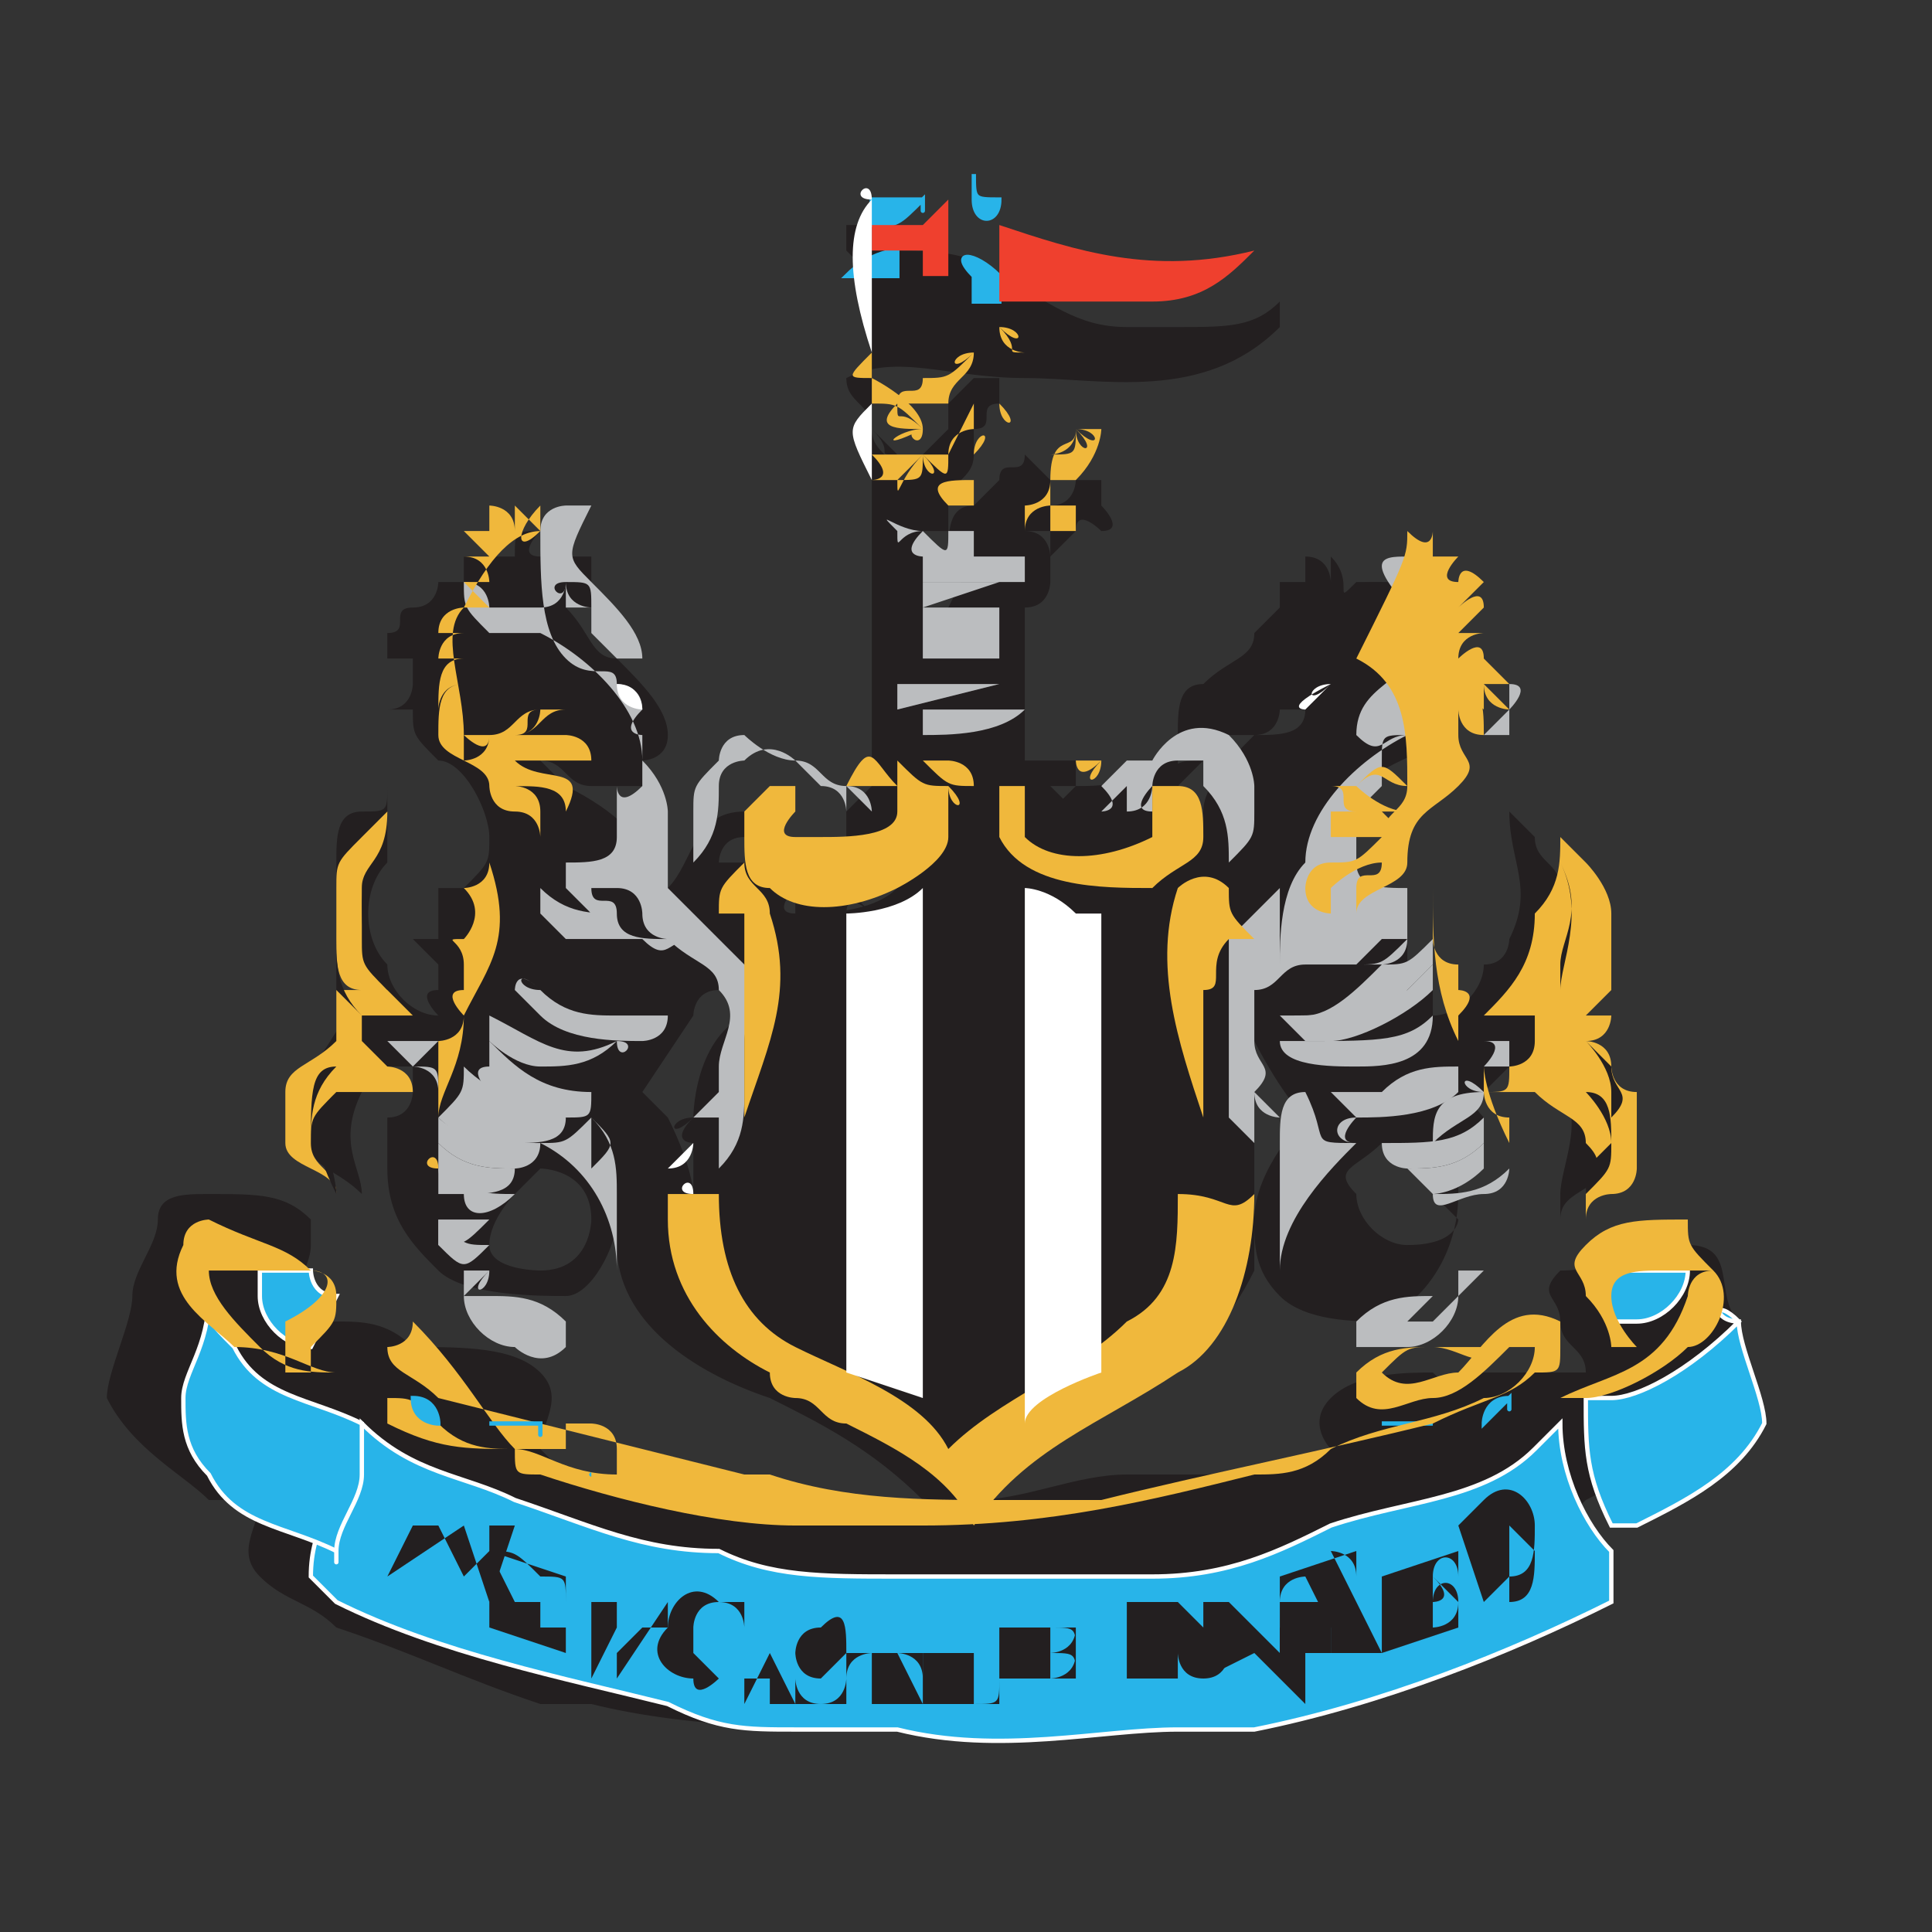 <?xml version="1.0" encoding="utf-8"?>
<!-- Generator: Adobe Illustrator 19.1.0, SVG Export Plug-In . SVG Version: 6.00 Build 0)  -->
<svg version="1.1" id="Layer_1" xmlns="http://www.w3.org/2000/svg" xmlns:xlink="http://www.w3.org/1999/xlink" x="0px" y="0px"
	 viewBox="0 0 160 160" style="enable-background:new 0 0 160 160;" xml:space="preserve">
<rect x="0" y="0" width="160" height="160" fill="#333333" stroke="none"/>
<style type="text/css">
	.st0{fill:#FFFFFF;stroke:#FFFFFF;stroke-width:0.554;stroke-miterlimit:3.864;}
	.st1{fill:#231F20;}
	.st2{fill:#28B4E9;stroke:#28B4E9;stroke-width:1.700000e-02;stroke-miterlimit:3.864;}
	.st3{fill:#EF402E;}
	.st4{fill:#BBBDBF;}
	.st5{fill:#F0B83C;}
	.st6{fill:#28B4E9;stroke:#FFFFFF;stroke-width:1.700000e-02;stroke-miterlimit:3.864;}
	.st7{fill:#FFFFFF;}
</style>
<g id="g2737" transform="matrix(1.25,0,0,-1.25,0.422,1050.562)">
	<g id="g3315" transform="matrix(16.894,0,0,16.894,-8191.917,-546.253)">
		<path id="path2981" class="st0" d="M490.5,77.3C490.5,77.3,490.5,77.3,490.5,77.3C490.5,77.3,490.5,77.3,490.5,77.3z"/>
		<path id="path2983" class="st0" d="M490.5,77.3"/>
		<path id="path2985" class="st0" d="M490.5,77.3C490.5,77.3,490.5,77.3,490.5,77.3C490.5,77.3,490.5,77.3,490.5,77.3z"/>
		<path id="path2999" class="st1" d="M490.5,77.3C490.5,77.3,490.5,77.3,490.5,77.3C490.5,77.3,490.5,77.3,490.5,77.3"/>
		<path id="path3001" class="st1" d="M490.5,77.3C490.5,77.3,490.5,77.2,490.5,77.3"/>
		<path id="path3003" class="st1" d="M490.5,77.3C490.5,77.3,490.5,77.3,490.5,77.3C490.5,77.3,490.5,77.3,490.5,77.3"/>
		<path id="path3005" class="st1" d="M491.7,76.9c-0.1,0.1,0,0.3-0.2,0.3c-0.2,0-0.3-0.1-0.5-0.1c-0.1-0.1,0-0.1,0-0.2
			c0-0.1,0.1-0.1,0.1-0.2c0,0-0.1,0-0.1,0c0,0-0.1,0-0.1,0c-0.1,0-0.2,0-0.3,0c0-0.1-0.1,0-0.1,0c-0.1,0-0.3,0-0.4-0.1
			c-0.1-0.1,0-0.2,0-0.2c-0.2-0.1-0.4-0.1-0.6-0.1c-0.1,0-0.1,0-0.2,0c-0.2,0-0.4-0.1-0.6-0.1l0,0c0,0,0,0,0,0
			c0.1,0.2,0.3,0.3,0.5,0.4c0,0,0.1,0,0.1,0c0,0,0.1,0,0.1,0.1c0.2,0.1,0.3,0.2,0.4,0.4c0,0,0,0.1,0,0.1c0,0,0,0.1,0,0.1
			c0-0.1,0-0.2,0.1-0.3c0.1-0.1,0.3-0.1,0.4-0.1c0.2,0.1,0.3,0.3,0.3,0.5c0,0,0,0,0,0.1c0,0,0,0.1,0,0.1c0,0,0.1,0,0.1,0.1
			c0,0,0,0,0,0c0,0-0.1,0.1,0,0.1c0,0,0,0,0.1,0.1c0,0-0.1,0-0.1,0c0,0,0,0,0,0c0.1,0,0.2,0,0.3-0.1c0.1-0.1,0-0.3,0-0.4
			c0,0,0-0.1,0-0.1c0,0.1,0.1,0.1,0.2,0.2l0,0c0,0.1,0,0.1,0,0.2c0,0,0,0,0,0v0c0,0,0,0.1,0,0.1c0,0,0,0,0,0c0,0,0,0-0.1,0.1
			c0,0.1-0.1,0.1-0.1,0.1l0,0c0,0,0,0.1,0,0.1c0,0-0.1,0-0.1,0c0.1,0.1,0,0.2,0.1,0.3l0,0c0,0.1,0,0.1,0,0.2c0,0,0,0,0,0
			c0,0.1-0.1,0.1-0.1,0.2c0,0,0,0,0,0c0,0-0.1,0.1-0.1,0.1c0,0,0,0,0,0c0-0.2,0.1-0.3,0-0.5c0,0,0-0.1-0.1-0.1
			c0-0.1-0.1-0.2-0.2-0.2c0,0,0,0,0,0c0,0,0,0.1,0,0.1c0,0-0.1,0-0.1,0.1c0,0,0,0.1,0,0.1c0,0,0,0,0,0c0,0-0.1,0.1-0.1,0.1
			c0,0,0,0.1,0,0.1c0,0-0.1,0-0.1,0.1c0,0.1,0,0.1,0,0.2c0,0.2,0.3,0.2,0.3,0.3c0,0,0.1,0,0.1,0c0,0,0,0,0,0c0,0,0,0.1,0,0.1
			c0,0,0,0,0.1,0c0,0,0,0,0,0c0,0,0,0-0.1,0c0,0,0,0,0,0c0,0,0,0,0,0c0,0,0,0.1,0,0.1h0c0,0,0,0,0,0.1c0,0,0,0,0,0c0,0,0,0,0,0
			c-0.1,0,0,0.1-0.1,0.1c0,0,0,0,0,0.1c0,0,0,0,0,0c0,0,0,0,0,0c0,0,0,0,0,0c0,0,0,0.1,0,0c0,0.1,0,0-0.1,0c0,0,0,0,0,0.1
			c0,0,0,0-0.1,0l0,0c0,0,0,0-0.1,0c-0.1-0.1,0,0-0.1,0.1c0,0,0,0,0,0c0,0,0-0.1,0-0.1c0,0,0,0,0,0c0,0,0,0.1-0.1,0.1c0,0,0,0,0,0
			c0,0,0-0.1,0-0.1c0,0,0,0-0.1,0c0-0.1,0-0.1,0-0.1c0,0-0.1-0.1-0.1-0.1c0-0.1-0.1-0.1-0.2-0.2c-0.1,0-0.1-0.1-0.1-0.2
			c0,0,0.1,0,0.1,0c0,0,0,0,0,0c0,0,0,0,0,0c0,0,0,0,0,0c0,0,0,0,0,0c0,0,0.1,0,0.1,0c0,0,0.1,0,0.1,0v0c0.1,0,0.1,0.1,0.1,0.1
			c0,0,0,0,0.1,0c0-0.1-0.1-0.1-0.2-0.1c-0.1-0.1-0.2-0.2-0.2-0.3c0,0,0-0.1,0-0.1c-0.1,0.1-0.1,0.2-0.1,0.3c0,0-0.1,0-0.1,0
			c-0.1-0.1-0.2-0.1-0.3-0.1l0,0c0,0,0,0.1,0,0.1c0,0-0.1,0-0.1,0c-0.1,0-0.1,0-0.1,0c0,0,0,0,0,0.1c0,0,0,0.1,0,0.1
			c0,0,0,0.1,0,0.1c0,0,0,0,0,0c0,0.1,0,0.2,0,0.2c0,0,0,0.1,0,0.1c0,0,0,0,0,0c0,0,0,0,0,0c0.1,0,0.1,0.1,0.1,0.1c0,0,0,0,0,0
			c0,0,0,0.1,0,0.1l-0.1,0l0,0c0,0.1,0,0.1,0,0.1c0,0,0.1,0,0.1,0c0,0,0,0,0-0.1c0,0,0,0,0,0c0,0,0,0.1-0.1,0.1c0,0,0-0.1,0-0.1
			c0,0,0.1,0,0.1,0c0,0,0,0,0.1,0.1c0,0.1,0.1,0,0.1,0c0.1,0,0,0.1,0,0.1c0,0,0,0,0,0.1c0,0,0,0-0.1,0c0,0,0-0.1-0.1-0.1l0,0.1
			c0,0,0,0-0.1,0.1c0,0,0,0,0,0c0,0,0,0,0,0c0-0.1-0.1,0-0.1-0.1c0,0-0.1-0.1-0.1-0.1c-0.1,0-0.1-0.1-0.1-0.2c0,0,0,0,0-0.1
			c0,0,0,0,0,0.1c0,0,0,0.1,0,0.2c0,0.1,0.1,0.1,0.1,0.2c0,0.1,0,0.1,0,0.1c0,0,0,0,0,0c0,0,0,0,0,0c0.1,0,0,0.1,0.1,0.1
			c0,0,0,0,0,0.1c0,0,0,0,0,0c0,0-0.1,0-0.1,0c0,0,0,0,0,0c0,0-0.1-0.1-0.1-0.1l0,0c0,0,0-0.1,0-0.1c0,0,0,0-0.1-0.1
			c0,0,0-0.1-0.1-0.1c0,0.1-0.1,0.1-0.1,0.2c0,0.1-0.1,0.1-0.1,0.2c0.2,0.1,0.4,0,0.7,0c0.3,0,0.7-0.1,1,0.2c0,0,0,0,0,0.1
			c-0.1-0.1-0.2-0.1-0.4-0.1c-0.1,0-0.2,0-0.2,0c-0.2,0-0.3,0.1-0.5,0.2c-0.1,0.1-0.3,0.1-0.4,0.1c0,0,0,0,0,0c0,0,0,0.1,0,0.1
			c0,0,0,0-0.1,0c0,0-0.1,0-0.1,0c0,0,0-0.1,0-0.1c0,0,0,0,0.1-0.1c0-0.2,0-0.4,0-0.5c0,0,0-0.1,0-0.1c0-0.1,0-0.3,0-0.4l0,0
			c0,0,0,0,0,0l0-1c0,0,0,0-0.1-0.1c0,0,0-0.1,0-0.1c0.1-0.1,0.2-0.1,0.2,0l0,0c0,0,0-0.1,0-0.1c0,0,0-0.1,0-0.1
			c-0.1-0.1-0.3-0.1-0.4-0.1c-0.1,0,0,0.1,0,0.1c0,0.1,0,0.1-0.1,0.1c-0.1,0-0.1,0-0.2,0c0,0,0,0.1,0.1,0.1c0,0,0.1,0,0.1-0.1
			c0,0,0-0.1,0.1-0.1c0,0,0-0.1,0-0.1l0,0c0.1,0,0.1,0,0.2,0c0,0.1,0.1,0,0.1,0c0,0,0,0,0,0c-0.1,0.1-0.1,0.1-0.2,0.2
			c-0.1,0.1-0.2,0.1-0.3,0.2c-0.2,0-0.2-0.2-0.3-0.3l0,0c-0.1,0.2-0.2,0.3-0.4,0.4c0,0,0,0-0.1,0.1c0.1,0,0.1-0.1,0.2-0.1
			c0.1,0,0.1,0,0.2,0c0,0,0,0,0,0c0,0,0,0,0,0.1c0,0,0,0,0,0c0,0,0,0,0,0c0,0,0.1,0,0.1,0.1c0,0.1-0.1,0.2-0.2,0.3
			c-0.1,0-0.1,0.1-0.2,0.2c0,0,0,0,0.1,0.1c0,0,0,0.1,0,0.1c0,0,0,0-0.1,0c0,0,0,0.1,0,0.1c0,0,0,0.1,0,0c0-0.1-0.1-0.1-0.1-0.1h0
			c-0.1,0,0,0.1,0,0.1c-0.1,0-0.1,0-0.1-0.1c0,0-0.1,0-0.1,0c0,0,0,0,0,0c0,0,0,0-0.1,0c0,0,0,0,0-0.1c0,0,0,0-0.1,0c0,0,0,0,0,0
			c0,0,0,0,0,0c0,0,0,0,0,0c0,0,0,0,0,0c0,0,0-0.1-0.1-0.1c0,0,0,0,0,0c-0.1,0,0-0.1-0.1-0.1c0,0,0,0,0,0c0,0,0,0,0,0c0,0,0,0,0,0
			c0,0,0-0.1,0-0.1c0,0,0,0,0.1,0c0,0,0,0-0.1,0c0,0,0.1,0,0.1,0c0,0,0,0,0-0.1c0,0,0-0.1-0.1-0.1c0,0,0.1,0,0.1,0
			c0-0.1,0-0.1,0.1-0.2c0.1,0,0.2-0.2,0.2-0.3c0-0.1,0-0.1-0.1-0.2c0,0,0,0-0.1,0c0,0,0,0,0-0.1c0-0.1,0-0.1,0-0.1c0,0,0,0-0.1,0
			c0,0,0.1-0.1,0.1-0.1c0,0,0,0,0-0.1c-0.1,0,0-0.1,0-0.1c-0.1,0-0.2,0.1-0.2,0.2c-0.1,0.1-0.1,0.3,0,0.4c0,0,0,0.1,0,0.2
			c0,0,0,0.1,0,0.1c0-0.1,0-0.1-0.1-0.1c0,0,0,0,0,0c0,0,0,0,0,0c-0.1,0-0.1-0.1-0.1-0.2c0,0,0,0,0,0c0,0,0-0.1,0-0.1
			c0,0,0-0.1,0-0.1c0,0,0,0,0,0v0c0-0.1,0-0.2,0.1-0.3c0,0,0,0-0.1,0c0,0-0.1,0,0,0c0,0,0-0.1,0.1-0.1c-0.1,0-0.1-0.1-0.2-0.2
			c0,0,0,0,0,0c0-0.1,0-0.1,0-0.1c0,0,0,0,0,0c0,0,0,0,0-0.1c0,0,0-0.1,0-0.1c0,0,0,0,0,0c0-0.1,0.1-0.1,0.2-0.2c0,0,0,0,0,0
			c0,0,0,0,0,0c0,0.1-0.1,0.2,0,0.4c0,0.1,0.1,0.1,0.1,0.1c0.1,0,0.2,0,0.2,0c0,0,0,0-0.1,0c0,0,0,0,0,0c0,0,0-0.1,0-0.1
			c0,0,0-0.1-0.1-0.1c0,0,0,0,0,0c0,0,0,0,0-0.1c0,0,0,0,0,0c0,0,0,0,0-0.1c0-0.2,0.1-0.3,0.2-0.4c0.1-0.1,0.4-0.1,0.5-0.1
			c0.1,0,0.2,0.2,0.2,0.3c0,0,0,0,0-0.1c0-0.3,0.3-0.5,0.6-0.6c0.2-0.1,0.4-0.2,0.6-0.4v0c-0.2,0-0.4,0-0.6,0
			c-0.2,0-0.5,0.1-0.7,0.1c-0.1,0-0.1,0-0.2,0.1c0,0.1,0.1,0.2,0,0.3c-0.1,0.1-0.3,0.1-0.5,0.1c-0.1,0.1-0.2,0.1-0.3,0.1
			c0,0,0,0-0.1,0c0,0-0.1,0-0.1,0c0,0.1,0.1,0.2,0.1,0.3c0,0,0,0.1,0,0.1h0c-0.1,0.1-0.2,0.1-0.4,0.1c-0.1,0-0.2,0-0.2-0.1
			c0-0.1-0.1-0.2-0.1-0.3c0-0.1-0.1-0.3-0.1-0.4c0.1-0.2,0.3-0.3,0.4-0.4c0,0,0.1,0,0.1,0c0,0,0.1,0,0.1,0c0-0.1-0.1-0.2,0-0.3
			c0.1-0.1,0.2-0.1,0.3-0.2c0.3-0.1,0.5-0.2,0.8-0.3c0.1,0,0.1,0,0.2,0c0.4-0.1,0.9-0.1,1.3-0.1c0.5,0,0.9,0.1,1.3,0.2
			c0.2,0.1,0.3,0.1,0.5,0.1c0,0,0.1,0,0.1,0c0.2,0.1,0.3,0.1,0.5,0.2c0.1,0.1,0,0.2,0,0.3l0,0c0.1,0,0.1,0,0.2,0.1
			c0.2,0.1,0.4,0.2,0.5,0.4C491.8,76.7,491.7,76.8,491.7,76.9z M490.3,77.6c0,0,0.2-0.2,0.2-0.2c0,0,0.1-0.1,0.1-0.1
			c0,0,0-0.1-0.2-0.1c-0.1,0-0.2,0.1-0.2,0.2C490.1,77.5,490.2,77.5,490.3,77.6z M489.7,78.1c0,0,0,0.1,0,0.1c0,0,0,0,0,0
			s0.1-0.1,0.1-0.2c0,0,0.1-0.2,0.2-0.3c0,0-0.2-0.2-0.2-0.4c0,0,0,0.1,0,0.1c0,0,0,0.1,0,0.1l0,0c0,0,0,0,0,0c0,0,0,0,0,0.1
			c0,0,0,0,0,0c0,0,0,0-0.1,0.1C489.8,77.8,489.7,78,489.7,78.1C489.7,78,489.7,78,489.7,78.1z M489,79C489,79,489,79,489,79
			c0.1,0,0.1,0,0.1,0l0,0l-0.1-0.1c0,0,0,0,0,0s0,0,0,0c0,0,0,0,0.1,0c0,0,0.1,0,0.1,0l0.2,0l0,0c0,0,0,0.1,0,0.1c0,0,0,0,0.1,0
			c0,0,0.1,0.1,0.1,0.1c0,0,0.1,0,0.1-0.1c0,0,0,0.1-0.1,0.1c-0.1,0-0.1,0-0.2-0.1c0,0,0,0,0-0.1c0,0-0.1,0-0.1,0
			c-0.1,0-0.2,0-0.2,0c0,0-0.1,0.1-0.1,0.1C488.9,78.9,489,78.9,489,79z M487.2,77.3c0,0,0-0.2-0.2-0.2c0,0-0.2,0-0.2,0.1
			c0,0.1,0.1,0.2,0.1,0.2c0,0,0.1,0.1,0.1,0.1S487.2,77.5,487.2,77.3C487.2,77.4,487.2,77.4,487.2,77.3z M487.6,77.7
			C487.5,77.7,487.5,77.6,487.6,77.7C487.5,77.6,487.5,77.6,487.6,77.7c-0.1-0.1,0-0.1,0-0.1c0,0,0,0,0,0s0,0,0,0c0,0,0,0,0-0.1
			c0,0,0,0,0,0c0,0,0,0,0,0c0,0,0-0.1,0-0.1s0,0.1-0.1,0.3c-0.1,0.1-0.1,0.1-0.1,0.1s0,0,0,0c0,0,0.2,0.3,0.2,0.3c0,0,0,0.1,0.1,0.1
			c0,0,0.1,0,0.1,0c0,0,0-0.1,0-0.1C487.6,78,487.6,77.7,487.6,77.7z M488.3,80.4C488.3,80.4,488.3,80.4,488.3,80.4
			C488.3,80.4,488.3,80.4,488.3,80.4C488.3,80.4,488.3,80.4,488.3,80.4c0.1-0.1,0-0.1,0.1-0.1c0,0,0,0,0.1,0c0,0,0,0,0,0
			c0,0,0,0-0.1,0c0,0,0,0,0,0L488.3,80.4z M488.5,79.5L488.5,79.5l0-0.2c0,0,0,0,0,0c0,0,0-0.1,0-0.1c0,0,0,0,0,0c0,0,0,0,0,0
			c0,0,0,0.7,0,0.9c0,0,0.1,0,0.1,0v0c0,0,0,0,0,0c0,0-0.1,0-0.1,0v-0.1c0,0,0,0,0.1,0c0,0,0-0.1,0.1-0.1v0c0,0,0,0,0,0c0,0,0,0,0,0
			S488.5,79.5,488.5,79.5"/>
		<path id="path3007" class="st2" d="M488.8,81.3L488.8,81.3c0-0.1-0.1-0.1-0.1,0c0,0,0,0.1,0,0.1C488.7,81.3,488.7,81.3,488.8,81.3
			z"/>
		<path id="path3009" class="st2" d="M488.5,81.3C488.5,81.3,488.5,81.2,488.5,81.3c-0.1-0.1-0.1-0.1-0.2-0.1c0,0,0,0,0,0.1
			c0,0,0,0,0.1,0C488.4,81.3,488.4,81.3,488.5,81.3z"/>
		<path id="path3011" class="st2" d="M488.8,81l0-0.1c0,0-0.1,0-0.1,0c0,0,0,0.1,0,0.1C488.6,81.1,488.7,81.1,488.8,81
			C488.7,81.1,488.7,81.1,488.8,81z"/>
		<path id="path3013" class="st2" d="M488.4,81.1c0,0,0-0.1,0-0.1c-0.1,0-0.1,0-0.2,0V81C488.3,81.1,488.4,81.1,488.4,81.1z"/>
		<path id="path3015" class="st3" d="M488.6,81.3c0,0,0-0.1,0-0.1c0.1,0,0.1,0,0.2,0l0,0c-0.1,0-0.1,0-0.2,0c0,0,0-0.1,0-0.1l0-0.1
			c0,0-0.1,0-0.1,0c0,0,0,0.1,0,0.1c-0.1,0-0.1,0-0.2,0v0.1c0.1,0,0.1,0,0.2,0l0,0L488.6,81.3C488.5,81.3,488.5,81.3,488.6,81.3
			L488.6,81.3"/>
		<path id="path3017" class="st3" d="M489.8,81.1L489.8,81.1L489.8,81.1c-0.1-0.1-0.2-0.2-0.4-0.2c-0.2,0-0.4,0-0.6,0c0,0,0,0,0,0.1
			c0,0.1,0,0.1,0,0.2l0,0C489.1,81.1,489.4,81,489.8,81.1"/>
		<path id="path3019" class="st4" d="M487.2,79.8c0.1-0.1,0.2-0.2,0.2-0.3c0,0,0,0-0.1,0c0,0-0.1,0.1-0.1,0.1c0,0,0,0,0-0.1
			c0,0,0,0,0,0c0,0,0,0,0,0.1c0,0,0,0,0,0.1c0,0,0,0-0.1,0c0,0,0,0.1,0,0.1c0,0,0-0.1-0.1-0.1c0,0-0.1,0-0.1,0c0,0,0,0-0.1,0
			c0,0,0,0.1-0.1,0.1h0c0-0.1,0-0.1,0.1-0.2l0,0c0,0,0,0-0.1,0c0,0,0.1,0,0.1,0c0,0-0.1,0,0,0c0,0,0.1,0,0.1,0v0c0,0,0,0,0,0
			c0,0,0,0,0,0c0,0,0,0,0.1,0c0.2-0.1,0.4-0.3,0.4-0.5c0.1-0.1,0.1-0.2,0.1-0.2c0-0.1,0-0.1,0-0.2c0,0.1,0,0.1,0,0.2
			c0,0,0,0.1,0,0.1c0,0,0,0,0-0.1c0,0,0-0.1,0-0.1c0,0,0,0,0,0c0,0.1,0,0.2,0,0.2c0,0,0,0,0-0.1c0-0.1,0-0.1,0-0.2c0,0,0,0,0-0.1
			c0.1-0.1,0.2-0.2,0.3-0.3c0.1-0.1,0-0.2,0-0.3c0-0.1,0-0.1,0-0.2c0-0.1,0-0.2-0.1-0.3c0,0.1,0,0.2,0,0.2c0,0,0,0,0,0
			c0,0,0-0.1,0-0.1c0,0,0,0.1,0,0.1c0,0,0,0,0,0c0,0,0,0,0,0c0,0,0,0-0.1,0c0,0,0,0,0,0c0,0,0.1,0.1,0.1,0.1c0,0,0,0,0,0
			c0,0,0,0,0,0.1c0,0.1,0.1,0.2,0,0.3c0,0.1-0.1,0.1-0.2,0.2c0,0-0.1,0-0.1,0.1l0,0c0,0,0,0,0,0c0,0,0,0.1-0.1,0.1
			c-0.1,0-0.1,0-0.1,0c0,0,0,0,0,0c0-0.1,0.1,0,0.1-0.1c0-0.1,0.1-0.1,0.2-0.1c0,0,0.1,0,0.1,0c-0.1,0-0.1-0.1-0.2,0
			c-0.1,0-0.1,0-0.2,0c0,0,0,0-0.1,0c0,0-0.1,0.1-0.1,0.1c0,0,0,0.1,0,0.1c0.1-0.1,0.2-0.1,0.3-0.1c0,0,0,0,0,0c0,0-0.1,0-0.1,0
			c0,0-0.1,0.1-0.1,0.1c0,0,0,0.1,0,0.1c0.1,0,0.2,0,0.2,0.1c0,0,0,0.1,0,0.2c0,0-0.1,0-0.1,0c0,0,0.1,0,0.1,0c0,0,0-0.1,0.1,0
			c0,0,0,0.1,0,0.1c0,0,0,0,0,0.1c0,0-0.1,0,0,0.1c0,0.1-0.1,0.1-0.1,0.1c0,0,0,0,0,0c0,0.1-0.1,0-0.2,0.1c-0.1,0.1-0.1,0.3-0.1,0.5
			c0,0.1,0.1,0.1,0.1,0.1c0,0,0.1,0,0.1,0C487.1,79.9,487.1,79.9,487.2,79.8C487.2,79.8,487.2,79.8,487.2,79.8"/>
		<path id="path3021" class="st4" d="M488,79.1c0.1,0,0.1-0.1,0.2-0.1c0,0,0.1-0.1,0.1-0.1c0,0,0,0,0,0c0,0-0.1,0.1-0.1,0.1
			c0,0,0,0,0.1-0.1l0,0c0,0,0,0,0,0c0,0,0,0.1-0.1,0.1c0,0,0,0,0,0l0-0.1l0,0c0,0,0,0.1-0.1,0.1c0,0,0,0,0-0.1c0,0,0,0,0-0.1
			c0,0,0,0,0,0c0,0.1,0,0.1,0,0.2c0,0-0.1,0.1-0.1,0.1c0,0-0.1,0.1-0.2,0c0,0-0.1,0-0.1-0.1l0,0c0-0.1,0-0.2-0.1-0.3
			c0,0,0,0.1,0,0.1c0,0,0,0.1,0,0.1c0,0.1,0,0.1,0.1,0.2c0,0,0,0.1,0.1,0.1C487.8,79.2,487.9,79.1,488,79.1"/>
		<path id="path3023" class="st4" d="M489.7,79.2C489.7,79.2,489.7,79.2,489.7,79.2C489.7,79.2,489.7,79.2,489.7,79.2
			c0.1-0.1,0.1-0.2,0.1-0.2c0,0,0-0.1,0-0.1c0-0.1,0-0.1-0.1-0.2c0,0.1,0,0.2-0.1,0.3c0,0,0,0,0,0.1c0,0,0,0,0,0c0,0-0.1,0-0.1,0
			c-0.1,0-0.1-0.1-0.1-0.1c0,0,0,0,0,0c0,0-0.1-0.1,0-0.1c0,0,0,0,0,0c0,0.1,0,0.1,0,0.1l0,0c0,0,0-0.1-0.1-0.1c0,0,0,0,0,0
			c0,0,0,0.1,0,0.1c0,0,0,0,0,0c0,0-0.1-0.1-0.1-0.1c0,0,0,0,0,0c0,0,0,0,0,0c0,0,0.1,0,0,0.1c0,0-0.1-0.1-0.1-0.1c0,0,0,0,0,0
			c0,0,0,0,0.1,0.1c0,0,0,0,0,0c0,0,0.1,0.1,0.1,0.1c0,0,0,0,0.1,0C489.4,79.1,489.5,79.3,489.7,79.2L489.7,79.2"/>
		<path id="path3025" class="st5" d="M488.6,79C488.6,78.9,488.7,78.9,488.6,79c0-0.1,0-0.1,0-0.2c0-0.1-0.2-0.2-0.2-0.2
			c-0.2-0.1-0.4-0.1-0.5,0c-0.1,0-0.1,0.1-0.1,0.2c0,0,0,0.1,0,0.1c0,0,0,0,0.1,0.1c0,0,0.1,0,0.1,0c0,0,0,0,0-0.1
			c0,0-0.1-0.1,0-0.1c0,0,0,0,0,0c0,0,0.1,0,0.1,0c0.1,0,0.3,0,0.3,0.1c0,0,0,0.1,0,0.1c0,0,0,0,0,0.1C488.5,79,488.5,79,488.6,79
			C488.6,79,488.6,79,488.6,79"/>
		<path id="path3027" class="st5" d="M488.9,79C488.9,78.9,488.9,78.9,488.9,79c0-0.1,0-0.2,0-0.2c0.1-0.1,0.3-0.1,0.5,0
			c0,0,0,0,0,0.1c0,0,0,0.1,0,0.1c0,0,0.1,0,0.1,0c0.1,0,0.1-0.1,0.1-0.2c0-0.1-0.1-0.1-0.2-0.2c0,0,0,0,0,0c-0.2,0-0.5,0-0.6,0.2
			c0,0.1,0,0.2,0,0.2C488.8,79,488.8,79,488.9,79C488.9,79,488.9,79,488.9,79"/>
		<path id="path3029" class="st5" d="M488.7,79L488.7,79c-0.1,0-0.1,0-0.2,0.1c0,0,0.1,0,0.1,0C488.6,79.1,488.7,79.1,488.7,79"/>
		<path id="path3031" class="st5" d="M488.8,79.1C488.8,79.1,488.8,79.1,488.8,79.1l-0.1,0C488.7,79.1,488.8,79.1,488.8,79.1
			C488.8,79.1,488.8,79.1,488.8,79.1"/>
		<path id="path3033" class="st5" d="M488.5,79.1C488.5,79.1,488.5,79.1,488.5,79.1l-0.1,0l0,0C488.4,79.1,488.5,79.1,488.5,79.1"/>
		<path id="path3035" class="st5" d="M489.2,79.1C489.2,79.1,489.2,79.1,489.2,79.1C489.2,79,489.1,79,489.2,79.1
			c-0.1-0.1-0.1,0-0.1,0C489.1,79.1,489.1,79.1,489.2,79.1C489.2,79.1,489.2,79.1,489.2,79.1"/>
		<path id="path3037" class="st5" d="M489,79.1C489,79.1,489,79.1,489,79.1C489,79,489,79,489,79.1c-0.1,0-0.1,0-0.2,0
			C488.9,79.1,488.9,79.1,489,79.1C489,79.1,489,79.1,489,79.1"/>
		<path id="path3039" class="st5" d="M488.4,79L488.4,79c-0.1,0-0.1,0-0.2,0c0,0,0,0,0,0C488.3,79.2,488.3,79.1,488.4,79"/>
		<path id="path3041" class="st4" d="M488.5,80C488.5,80,488.5,80,488.5,80c0.1-0.1,0.1-0.1,0.1,0v0c0,0,0.1,0,0.1,0
			c0,0,0-0.1,0-0.1c0,0,0.1,0,0.1,0v0c0,0,0.1,0,0.1,0c0,0,0,0,0,0c0,0,0,0,0,0c0,0,0,0,0-0.1c0,0-0.1,0-0.1,0c0,0,0,0,0,0
			c-0.1,0-0.2,0-0.3,0c0,0,0,0,0,0.1C488.5,79.9,488.4,79.9,488.5,80C488.4,80,488.4,80,488.5,80c-0.1,0-0.1-0.1-0.1,0
			C488.3,80.1,488.4,80,488.5,80"/>
		<path id="path3043" class="st4" d="M488.8,79.8C488.8,79.8,488.8,79.7,488.8,79.8l-0.3-0.1c0,0,0,0,0,0.1
			C488.6,79.8,488.7,79.8,488.8,79.8L488.8,79.8"/>
		<path id="path3045" class="st4" d="M488.8,79.7l0-0.2c-0.1,0-0.2,0-0.3,0c0,0.1,0,0.2,0,0.2l0,0L488.8,79.7L488.8,79.7"/>
		<path id="path3047" class="st4" d="M488.8,79.4C488.9,79.4,488.8,79.4,488.8,79.4L488.8,79.4l-0.4-0.1c0,0,0,0.1,0,0.1
			C488.6,79.4,488.7,79.4,488.8,79.4"/>
		<path id="path3049" class="st4" d="M488.9,79.3C488.9,79.3,488.9,79.2,488.9,79.3c-0.1-0.1-0.3-0.1-0.4-0.1c0,0,0,0,0,0.1
			C488.6,79.3,488.7,79.3,488.9,79.3"/>
		<path id="path3051" class="st5" d="M488.5,80.4C488.4,80.4,488.5,80.3,488.5,80.4C488.4,80.4,488.3,80.3,488.5,80.4
			c-0.1,0-0.1,0-0.1,0C488.4,80.4,488.4,80.4,488.5,80.4c-0.1,0.1-0.1,0-0.1,0.1C488.3,80.4,488.4,80.4,488.5,80.4
			c-0.1,0.1-0.1,0.1-0.2,0.1l0,0c0,0,0,0.1,0,0.1c0,0,0,0,0,0C488.3,80.6,488.5,80.5,488.5,80.4"/>
		<path id="path3053" class="st5" d="M489.1,80.4C489.1,80.4,489.1,80.4,489.1,80.4c0-0.1-0.1-0.1-0.1-0.1
			C489.1,80.3,489.1,80.3,489.1,80.4C489.1,80.3,489.2,80.3,489.1,80.4C489.2,80.3,489.2,80.4,489.1,80.4c0.1,0,0.1,0,0.1,0
			c0,0,0-0.1-0.1-0.2c0,0-0.1,0-0.1,0c0,0,0,0,0,0c0,0,0,0,0-0.1c0,0,0-0.1,0-0.1h0c0,0,0,0,0.1,0c0,0,0,0.1,0,0.1c0,0-0.1,0-0.1,0
			c0,0-0.1,0-0.1-0.1c0,0,0-0.1,0-0.1c0,0,0,0.1,0,0.2c0,0,0.1,0,0.1,0.1C489,80.4,489.1,80.3,489.1,80.4
			C489.1,80.4,489.1,80.4,489.1,80.4"/>
		<path id="path3055" class="st5" d="M488.5,80.3C488.5,80.3,488.5,80.2,488.5,80.3C488.5,80.2,488.6,80.2,488.5,80.3l0.1,0
			C488.6,80.2,488.6,80.2,488.5,80.3C488.5,80.2,488.5,80.2,488.5,80.3c0-0.1,0-0.1,0-0.1C488.5,80.2,488.5,80.2,488.5,80.3
			C488.5,80.2,488.5,80.2,488.5,80.3c-0.1-0.1-0.1-0.1-0.1-0.1C488.5,80.2,488.5,80.2,488.5,80.3c-0.1-0.1-0.1-0.2-0.1-0.1
			c0,0,0,0,0,0c0,0,0,0,0,0l0,0l0,0c0,0,0,0-0.1,0c0,0,0.1,0,0,0.1c0,0,0,0,0,0c0,0,0,0,0.1,0c0,0,0.1,0,0.1,0
			C488.4,80.3,488.5,80.3,488.5,80.3"/>
		<path id="path3057" class="st5" d="M488.7,80.2c0,0,0-0.1,0-0.1v0c0,0-0.1,0-0.1,0c0,0,0,0,0-0.1l0,0c0,0,0,0.1,0,0.1c0,0,0,0,0,0
			c0,0,0,0,0,0C488.5,80.2,488.6,80.2,488.7,80.2C488.7,80.2,488.7,80.2,488.7,80.2C488.7,80.3,488.7,80.2,488.7,80.2"/>
		<path id="path3059" class="st5" d="M488.8,80.8C488.8,80.8,488.8,80.8,488.8,80.8C488.9,80.8,488.9,80.7,488.8,80.8
			c0.1-0.1,0-0.1,0.1-0.1c0,0,0,0,0,0c0,0,0,0,0,0h0c0,0,0,0,0,0c0,0,0,0,0,0c0,0,0,0,0,0C488.9,80.7,488.8,80.7,488.8,80.8
			C488.8,80.7,488.8,80.7,488.8,80.8C488.8,80.7,488.8,80.7,488.8,80.8C488.8,80.7,488.8,80.8,488.8,80.8
			C488.8,80.8,488.8,80.8,488.8,80.8"/>
		<path id="path3061" class="st5" d="M488.3,80.7C488.3,80.7,488.3,80.6,488.3,80.7c0-0.1,0-0.1,0-0.1
			C488.2,80.6,488.2,80.6,488.3,80.7C488.2,80.7,488.2,80.7,488.3,80.7L488.3,80.7C488.3,80.7,488.3,80.7,488.3,80.7"/>
		<path id="path3063" class="st5" d="M488.7,80.7C488.7,80.7,488.7,80.7,488.7,80.7L488.7,80.7C488.7,80.7,488.7,80.7,488.7,80.7
			C488.7,80.6,488.7,80.6,488.7,80.7C488.7,80.6,488.7,80.6,488.7,80.7C488.7,80.6,488.7,80.6,488.7,80.7
			C488.7,80.6,488.7,80.7,488.7,80.7C488.7,80.6,488.7,80.6,488.7,80.7c0-0.1-0.1-0.1-0.1-0.2c0,0,0,0-0.1,0c0,0-0.1,0-0.1,0
			c0,0.1,0.1,0,0.1,0.1c0,0,0,0-0.1,0l0,0c0,0,0,0,0,0c0,0,0,0,0.1,0C488.6,80.6,488.6,80.6,488.7,80.7
			C488.6,80.6,488.6,80.6,488.7,80.7L488.7,80.7C488.6,80.7,488.6,80.6,488.7,80.7C488.7,80.7,488.6,80.7,488.7,80.7
			C488.7,80.7,488.7,80.7,488.7,80.7"/>
		<path id="path3065" class="st5" d="M488.7,80.5C488.7,80.4,488.7,80.4,488.7,80.5c0-0.1,0-0.1,0-0.1c0,0-0.1,0-0.1-0.1
			C488.6,80.3,488.6,80.3,488.7,80.5C488.6,80.4,488.6,80.4,488.7,80.5c-0.1-0.1-0.1-0.1-0.2-0.2c0,0,0.1,0.1,0.1,0.1
			C488.6,80.4,488.7,80.5,488.7,80.5"/>
		<path id="path3067" class="st5" d="M488.6,80.4C488.6,80.4,488.5,80.4,488.6,80.4C488.5,80.4,488.5,80.4,488.6,80.4
			C488.5,80.4,488.5,80.4,488.6,80.4"/>
		<path id="path3069" class="st5" d="M488.8,80.5C488.8,80.5,488.7,80.5,488.8,80.5L488.8,80.5C488.7,80.5,488.7,80.5,488.8,80.5
			C488.7,80.5,488.7,80.5,488.8,80.5"/>
		<path id="path3071" class="st5" d="M488.9,80.5C488.9,80.5,488.9,80.5,488.9,80.5C488.8,80.5,488.8,80.5,488.9,80.5
			C488.8,80.5,488.8,80.5,488.9,80.5C488.9,80.5,488.9,80.5,488.9,80.5"/>
		<path id="path3073" class="st5" d="M488.8,80.5C488.8,80.5,488.9,80.5,488.8,80.5C488.8,80.4,488.8,80.4,488.8,80.5
			C488.8,80.4,488.9,80.4,488.8,80.5C488.8,80.4,488.8,80.5,488.8,80.5C488.8,80.5,488.8,80.5,488.8,80.5
			C488.8,80.4,488.8,80.5,488.8,80.5C488.8,80.5,488.8,80.5,488.8,80.5L488.8,80.5"/>
		<path id="path3075" class="st5" d="M488.8,80.4C488.8,80.4,488.8,80.4,488.8,80.4C488.8,80.4,488.8,80.4,488.8,80.4"/>
		<path id="path3077" class="st5" d="M488.7,80.3L488.7,80.3C488.7,80.3,488.7,80.4,488.7,80.3C488.7,80.4,488.8,80.4,488.7,80.3"/>
		<path id="path3079" class="st5" d="M488.7,80.6L488.7,80.6C488.7,80.6,488.7,80.6,488.7,80.6C488.7,80.5,488.7,80.6,488.7,80.6"/>
		<path id="path3081" class="st5" d="M488.8,80.6C488.8,80.6,488.8,80.6,488.8,80.6C488.8,80.6,488.8,80.6,488.8,80.6
			C488.8,80.6,488.8,80.6,488.8,80.6C488.8,80.6,488.8,80.6,488.8,80.6L488.8,80.6"/>
		<path id="path3083" class="st4" d="M490.4,79.9c0.1,0,0.1-0.1,0.2-0.2c0-0.2,0-0.4-0.1-0.5c0,0-0.1,0-0.1,0c0,0,0,0,0,0
			c-0.1,0-0.1,0-0.1-0.1c0,0,0,0,0-0.1c0,0-0.1-0.1-0.1-0.1c0,0,0,0,0,0c0,0,0-0.1,0-0.1c0,0,0,0,0,0c0,0,0,0.1,0.1,0.1h0
			c0,0-0.1,0-0.1-0.1c0,0,0-0.1,0-0.1c0-0.1,0.1-0.1,0.2-0.1l0,0c0-0.1,0-0.1,0-0.2c-0.1-0.1-0.1-0.1-0.2-0.1c0,0,0,0,0,0
			c0,0,0.1,0,0.1,0c0.1,0,0.1,0,0.2,0.1c0,0,0-0.1,0-0.1c0,0-0.1-0.1-0.1-0.1c-0.1-0.1-0.2-0.1-0.4-0.1h0c0,0,0,0,0,0c0,0,0,0,0,0
			c0.1,0,0.2,0.1,0.3,0.2c0,0,0.1,0,0.1,0.1c0,0,0,0,0,0c0,0-0.1,0-0.1,0c0,0-0.1-0.1-0.1-0.1c0,0,0,0,0,0c0,0,0,0-0.1,0
			c0,0,0,0-0.1,0c-0.1,0-0.1-0.1-0.2-0.1c0-0.1,0-0.1,0-0.2c0-0.1,0.1-0.1,0-0.2c0,0,0,0,0,0c0,0,0,0,0,0c0,0,0.1-0.1,0.1-0.1
			c0,0-0.1,0-0.1,0.1c0,0,0,0,0,0c0,0,0-0.1,0.1-0.1c0,0,0,0,0,0c0,0,0,0,0,0c0,0,0,0,0,0c-0.1,0-0.1,0.1-0.1,0.1c0,0,0,0,0,0
			c0,0,0,0,0,0c0-0.1,0-0.2,0.1-0.2c-0.1,0-0.1,0.1-0.1,0.2c0,0,0,0,0,0c0-0.1,0-0.2,0-0.2c0,0-0.1,0.1-0.1,0.1c0,0.1,0,0.2,0,0.3
			c0,0.1,0,0.2,0,0.3c0,0,0,0.1,0,0.1c0,0,0.1,0.1,0.1,0.1l0,0l0,0l0.1,0.1c0,0.1,0,0.1,0,0.2c0,0,0,0,0,0c0,0,0,0,0-0.1
			c0-0.1,0-0.1,0-0.2c0,0,0,0,0,0c0,0,0,0.1,0,0.1c0,0,0,0,0,0c0,0,0,0,0-0.1v-0.2c0,0.1,0,0.3,0.1,0.4c0,0.2,0.2,0.4,0.4,0.5
			c0,0,0.1,0.1,0.1,0c0,0,0,0,0,0c0,0,0,0,0,0c0,0,0.1,0,0.1,0c0,0,0,0,0,0c0,0,0,0,0,0c0,0,0.1,0,0.1,0c0,0,0,0,0,0
			c0,0,0,0,0.1,0.1c0,0,0.1,0.1,0,0.1c0,0,0,0,0-0.1c0,0,0-0.1,0-0.1c0,0,0,0-0.1,0c0,0,0,0-0.1,0c0,0,0,0.1-0.1,0.1
			c0,0,0-0.1,0-0.1c0,0,0,0-0.1,0c0,0,0-0.1,0-0.1l0,0c0,0,0,0,0,0.1c0,0,0,0,0,0c-0.1,0-0.1-0.1-0.2,0c0,0.2,0.2,0.2,0.3,0.4
			C490.2,79.9,490.3,79.9,490.4,79.9C490.4,79.9,490.4,79.9,490.4,79.9"/>
		<path id="path3085" class="st4" d="M490.5,78.2c-0.1-0.1-0.3-0.2-0.4-0.2c0,0-0.1,0-0.1,0c0,0-0.1,0.1-0.1,0.1
			c0.2,0,0.3,0,0.5,0.1c0,0,0.1,0.1,0.1,0.1C490.5,78.3,490.5,78.2,490.5,78.2"/>
		<path id="path3087" class="st4" d="M490.5,78.1C490.6,78.1,490.6,78.1,490.5,78.1c0-0.2-0.2-0.2-0.3-0.2c-0.1,0-0.3,0-0.3,0.1l0,0
			c0,0,0.1,0,0.1,0C490.3,78,490.4,78,490.5,78.1C490.5,78.1,490.5,78.1,490.5,78.1"/>
		<path id="path3089" class="st4" d="M490.6,77.9c0,0,0-0.1,0-0.1c-0.1-0.1-0.3-0.1-0.4-0.1c0,0,0,0-0.1,0.1c0.1,0,0.2,0,0.2,0
			C490.4,77.9,490.5,77.9,490.6,77.9C490.6,78,490.6,78,490.6,77.9L490.6,77.9"/>
		<path id="path3091" class="st4" d="M490.7,77.8c0-0.1-0.1-0.1-0.2-0.2c-0.1,0-0.2,0-0.2,0l0,0c0.1,0,0.1,0,0.2,0
			C490.5,77.7,490.5,77.8,490.7,77.8C490.6,77.8,490.6,77.9,490.7,77.8C490.7,77.9,490.7,77.8,490.7,77.8"/>
		<path id="path3093" class="st4" d="M490.7,77.7c0,0,0-0.1,0-0.1c-0.1-0.1-0.2-0.1-0.3-0.1c0,0-0.1,0-0.1,0.1
			C490.5,77.6,490.6,77.6,490.7,77.7C490.7,77.8,490.7,77.7,490.7,77.7"/>
		<path id="path3095" class="st4" d="M490.7,77.5c-0.1-0.1-0.2-0.1-0.2-0.1c0,0,0,0-0.1,0.1c0.1,0,0.2,0,0.3,0.1
			C490.7,77.6,490.7,77.5,490.7,77.5"/>
		<path id="path3097" class="st4" d="M490.7,77.4c-0.1,0-0.2-0.1-0.2,0c0,0,0,0,0,0c0.1,0,0.2,0,0.3,0.1
			C490.8,77.5,490.8,77.4,490.7,77.4"/>
		<path id="path3099" class="st4" d="M490.7,77.3c0,0-0.1,0-0.2,0c0,0,0,0,0,0C490.6,77.3,490.7,77.3,490.7,77.3
			C490.7,77.3,490.8,77.3,490.7,77.3"/>
		<path id="path3101" class="st4" d="M490.7,77.2c0,0-0.1,0-0.2,0c0,0,0,0,0,0C490.6,77.2,490.7,77.2,490.7,77.2
			C490.7,77.2,490.7,77.2,490.7,77.2"/>
		<path id="path3103" class="st4" d="M490.7,77.1C490.7,77.1,490.7,77.1,490.7,77.1c-0.1-0.1-0.1-0.1-0.1-0.1c0,0,0,0,0,0.1
			C490.6,77.1,490.7,77.1,490.7,77.1"/>
		<path id="path3105" class="st4" d="M490.6,77C490.6,77,490.6,77,490.6,77c0-0.1-0.1-0.2-0.2-0.2c-0.1,0-0.1,0-0.2,0c0,0,0,0,0,0.1
			c0.1,0.1,0.2,0.1,0.3,0.1l0,0c0,0-0.1-0.1-0.1-0.1v0c0,0,0.1,0,0.1,0C490.5,76.9,490.5,76.9,490.6,77
			C490.5,76.9,490.5,76.9,490.6,77C490.5,77,490.5,77,490.6,77C490.5,77,490.5,77,490.6,77C490.6,77,490.6,77,490.6,77"/>
		<path id="path3107" class="st4" d="M490.3,80L490.3,80L490.3,80C490.3,80,490.3,80,490.3,80C490.2,80,490.2,80,490.3,80
			C490.3,80.1,490.3,80,490.3,80"/>
		<path id="path3109" class="st4" d="M490.2,80C490.2,80,490.2,80,490.2,80L490.2,80C490.2,80,490.2,80,490.2,80
			C490.2,80,490.2,80,490.2,80"/>
		<path id="path3111" class="st5" d="M489.7,78.6c0-0.1,0-0.1,0.1-0.2c0,0-0.1,0-0.1,0c-0.1-0.1,0-0.2-0.1-0.2c0-0.1,0-0.2,0-0.3
			c0-0.1,0-0.2,0-0.2c-0.1,0.3-0.2,0.6-0.1,0.9C489.5,78.6,489.6,78.7,489.7,78.6L489.7,78.6"/>
		<path id="path3113" class="st5" d="M490.4,80C490.4,80,490.4,80,490.4,80C490.5,80,490.5,80,490.4,80C490.5,80,490.5,80,490.4,80
			L490.4,80c0.1-0.1,0.1,0,0.1,0c0,0,0-0.1,0-0.1c0,0,0,0,0.1,0c0,0,0,0,0,0c0,0-0.1-0.1,0-0.1c0,0,0,0.1,0.1,0c0,0-0.1-0.1-0.1-0.1
			c0,0,0.1,0.1,0.1,0c0,0-0.1-0.1-0.1-0.1c0,0,0,0,0.1,0c0,0-0.1,0-0.1-0.1c0,0,0.1,0.1,0.1,0c0,0,0,0,0,0c0,0,0,0,0,0
			c0,0-0.1,0-0.1,0c0,0,0,0,0,0c0,0,0,0,0,0c0,0,0,0,0.1,0c0,0,0,0,0.1-0.1c0,0-0.1,0-0.1,0c0,0,0,0,0,0c0,0,0.1-0.1,0.1-0.1
			c0,0-0.1,0-0.1,0.1c0,0,0,0,0,0c0,0,0,0,0-0.1c0,0-0.1,0.1-0.1,0.1c0,0,0,0,0,0c0,0,0,0,0,0c0.1,0,0.1-0.1,0.1-0.2
			c-0.1,0-0.1,0.1-0.1,0.1c0,0,0,0,0-0.1c0-0.1,0.1-0.1,0-0.2c-0.1-0.1-0.2-0.1-0.2-0.3c0-0.1-0.2-0.1-0.2-0.2c0,0,0,0,0,0.1
			c0,0.1,0.1,0,0.1,0.1c0,0,0,0,0,0c-0.1,0-0.2-0.1-0.2-0.1c0,0,0,0,0-0.1c0,0-0.1,0-0.1,0.1c0,0,0,0.1,0.1,0.1c0.1,0,0.1,0,0.2,0.1
			c0,0,0,0,0,0c0,0-0.1,0-0.1,0c0,0-0.1,0-0.1,0c0,0,0,0,0,0.1c0.1,0,0.2,0,0.2,0c0,0,0,0,0,0c0,0,0,0,0,0c0,0,0,0-0.1,0
			c-0.1,0,0,0.1-0.1,0.1h-0.1c0,0,0.1,0,0.1,0c0.1,0,0.1-0.1,0.2-0.1c0,0,0,0,0,0l0,0c0,0-0.1,0-0.1,0c0,0,0,0.1-0.1,0.1
			c0,0,0,0,0.1,0c0,0,0.1-0.1,0.2-0.1c0,0,0,0,0,0l0,0c0,0-0.1,0-0.1,0c0,0,0,0,0,0c0,0,0.1-0.1,0.1-0.1c0,0,0,0,0.1,0
			c0,0,0,0-0.1,0c0,0-0.1,0-0.1,0c0,0.1,0.1,0.1,0.1,0.2c0,0.2,0,0.4-0.2,0.5C490.4,79.9,490.4,79.9,490.4,80
			C490.3,80,490.4,80,490.4,80C490.4,80,490.4,80,490.4,80C490.4,80.1,490.4,80,490.4,80"/>
		<path id="path3115" class="st5" d="M490.4,79c-0.1,0-0.1,0.1-0.2,0C490.3,79.1,490.3,79.1,490.4,79C490.4,79,490.4,79,490.4,79"/>
		<path id="path3117" class="st5" d="M490.5,78.6c0,0,0-0.1,0-0.2c0,0,0-0.1,0.1-0.1c0,0,0-0.1,0-0.1c0,0,0.1,0,0-0.1
			c0,0,0-0.1,0-0.1C490.5,78.2,490.5,78.4,490.5,78.6C490.5,78.6,490.5,78.6,490.5,78.6"/>
		<path id="path3119" class="st5" d="M490.7,77.9c0,0,0-0.1,0-0.1c0,0,0-0.1,0.1-0.1c0,0,0-0.1,0-0.1
			C490.7,77.8,490.7,77.9,490.7,77.9C490.7,78,490.7,78,490.7,77.9"/>
		<path id="path3121" class="st5" d="M490.8,77.5L490.8,77.5C490.8,77.5,490.8,77.6,490.8,77.5C490.8,77.6,490.8,77.6,490.8,77.5"/>
		<path id="path3123" class="st1" d="M489.6,78.7C489.6,78.7,489.6,78.7,489.6,78.7C489.6,78.7,489.6,78.7,489.6,78.7
			C489.6,78.7,489.6,78.7,489.6,78.7"/>
		<path id="path3125" class="st4" d="M490.2,79L490.2,79L490.2,79L490.2,79"/>
		<path id="path3127" class="st5" d="M490.4,78.7C490.4,78.7,490.4,78.7,490.4,78.7C490.4,78.6,490.4,78.7,490.4,78.7
			C490.4,78.7,490.3,78.7,490.4,78.7C490.4,78.7,490.4,78.7,490.4,78.7C490.4,78.8,490.4,78.7,490.4,78.7"/>
		<path id="path3129" class="st1" d="M490.3,79.8C490.3,79.8,490.3,79.8,490.3,79.8C490.4,79.8,490.3,79.8,490.3,79.8
			c0-0.1-0.1-0.1-0.2-0.1c0,0,0,0,0,0C490.2,79.8,490.2,79.8,490.3,79.8C490.2,79.8,490.3,79.8,490.3,79.8"/>
		<path id="path3131" class="st4" d="M490.7,77.9c0,0,0.1,0.1,0,0.1c0,0,0,0-0.1,0c0.1,0,0.1,0,0.2,0c0,0,0,0,0,0c0,0,0,0,0-0.1
			c0,0,0,0-0.1,0c0,0,0,0,0,0C490.8,77.9,490.8,77.9,490.7,77.9"/>
		<path id="path3133" class="st5" d="M491,78.8C491,78.8,491,78.7,491,78.8c0.1-0.1,0.1-0.1,0.1-0.1c0,0,0.1-0.1,0.1-0.2
			c0,0,0,0,0,0c0,0,0-0.1,0-0.1c0-0.1,0-0.1,0-0.2c0,0-0.1-0.1-0.1-0.1c0,0,0,0,0,0c0,0,0.1,0,0.1,0c0,0,0-0.1-0.1-0.1c0,0,0,0,0,0
			c0,0,0.1,0,0.1-0.1c0,0,0-0.1,0.1-0.1c0,0,0,0,0-0.1c0,0,0-0.1,0-0.1c0,0,0-0.1,0-0.1c0,0,0-0.1-0.1-0.1c0,0-0.1,0-0.1-0.1
			c0,0,0,0.1,0,0.1c0,0.1,0.1,0.1,0,0.2c0,0.1-0.1,0.1-0.2,0.2c-0.1,0-0.2,0-0.2,0c0,0,0,0,0,0c0.1,0,0.1,0,0.1,0.1
			c0,0,0.1,0,0.1,0.1c0,0,0,0,0,0.1c0,0-0.1,0-0.1,0l-0.1,0c0.1,0.1,0.2,0.2,0.2,0.4C491,78.6,491,78.7,491,78.8L491,78.8"/>
		<path id="path3135" class="st1" d="M491,78.7c0.1-0.2,0-0.4,0-0.5c0,0,0,0,0,0c0,0,0,0.1,0,0.1C491,78.4,491.1,78.5,491,78.7
			C491,78.7,491,78.7,491,78.7C491,78.7,491,78.7,491,78.7"/>
		<path id="path3137" class="st1" d="M491.1,78.5L491.1,78.5L491.1,78.5L491.1,78.5C491.1,78.5,491.1,78.5,491.1,78.5"/>
		<path id="path3139" class="st1" d="M491.1,78.2C491.1,78.2,491.1,78.2,491.1,78.2C491,78.2,491.1,78.2,491.1,78.2
			c0,0.1,0,0.1,0,0.2l0,0C491.1,78.4,491.1,78.3,491.1,78.2"/>
		<path id="path3141" class="st1" d="M491.2,77.9c0-0.1,0.1-0.1,0-0.2c0,0,0,0,0,0.1c0,0.1-0.1,0.2-0.1,0.2
			C491.1,78,491.1,78,491.2,77.9C491.2,77.9,491.2,77.9,491.2,77.9"/>
		<path id="path3143" class="st1" d="M491.2,77.6c0-0.1,0-0.1-0.1-0.2c0,0,0,0,0,0c0,0,0,0,0,0.1C491.2,77.6,491.2,77.6,491.2,77.6
			c0,0.1-0.1,0.2-0.1,0.2c0,0,0,0,0,0C491.2,77.8,491.2,77.7,491.2,77.6"/>
		<path id="path3145" class="st6" d="M491.5,77.1c0-0.1-0.1-0.2-0.2-0.2l-0.1,0c0,0.1-0.1,0.1-0.1,0.2
			C491.2,77.1,491.3,77.1,491.5,77.1C491.4,77.1,491.5,77.1,491.5,77.1z"/>
		<path id="path3147" class="st6" d="M491.7,76.9c0-0.1,0.1-0.3,0.1-0.4c-0.1-0.2-0.3-0.3-0.5-0.4c0,0,0,0-0.1,0
			c-0.1,0.2-0.1,0.3-0.1,0.5c0,0,0.1,0,0.1,0C491.3,76.6,491.5,76.7,491.7,76.9C491.6,77,491.6,76.9,491.7,76.9z"/>
		<path id="path3149" class="st2" d="M490.8,76.6C490.8,76.6,490.8,76.5,490.8,76.6c-0.1,0-0.1-0.1-0.1-0.1
			C490.7,76.5,490.8,76.6,490.8,76.6z"/>
		<path id="path3151" class="st6" d="M486.9,76.2c0.3-0.1,0.5-0.2,0.8-0.2c0.2-0.1,0.4-0.1,0.7-0.1c0.3,0,0.7,0,1,0
			c0.3,0,0.5,0.1,0.7,0.2c0.3,0.1,0.6,0.1,0.8,0.3l0.1,0.1l0,0c0-0.2,0.1-0.4,0.2-0.5c0-0.1,0-0.1,0-0.2c-0.4-0.2-0.9-0.4-1.4-0.5
			c-0.1,0-0.2,0-0.3,0c-0.3,0-0.7-0.1-1.1,0c-0.1,0-0.2,0-0.4,0c-0.2,0-0.3,0-0.5,0.1c-0.4,0.1-0.9,0.2-1.3,0.4c0,0-0.1,0.1-0.1,0.1
			c0,0.2,0.1,0.3,0.2,0.5c0,0,0,0.1,0,0.1C486.5,76.3,486.7,76.3,486.9,76.2z"/>
		<path id="path3153" class="st2" d="M490.5,76.5c-0.1,0-0.1,0-0.2,0c0,0,0,0,0,0C490.4,76.5,490.4,76.5,490.5,76.5z"/>
		<path id="path3155" class="st2" d="M490.2,76.3C490.2,76.3,490.2,76.3,490.2,76.3C490.2,76.3,490.2,76.3,490.2,76.3L490.2,76.3z"
			/>
		<path id="path3157" class="st5" d="M491.6,77.1c0.1-0.1,0-0.3-0.1-0.3c-0.1-0.1-0.3-0.2-0.4-0.2l-0.1,0c0,0,0,0,0,0
			c0.2,0.1,0.4,0.1,0.5,0.4C491.5,77,491.5,77.1,491.6,77.1c-0.1,0-0.2,0-0.2,0c-0.1,0-0.2,0-0.2-0.1l0,0c0-0.1,0.1-0.2,0.1-0.2
			c0,0,0,0-0.1,0c0,0,0,0.1-0.1,0.2c0,0.1-0.1,0.1,0,0.2c0.1,0.1,0.2,0.1,0.4,0.1C491.5,77.2,491.5,77.2,491.6,77.1"/>
		<path id="path3159" class="st5" d="M486.9,76.4c0.1,0,0.1,0,0.2,0c0,0,0,0,0,0.1c-0.1,0-0.2,0-0.3,0c0,0,0,0,0,0
			c0.1,0,0.2,0,0.4,0c0,0,0.1,0,0.1-0.1c0,0,0-0.1,0-0.1C487.1,76.3,487,76.4,486.9,76.4c-0.1,0-0.2,0-0.3,0.1
			c-0.1,0.1-0.1,0.1-0.2,0.1c0,0,0,0,0-0.1l0,0C486.6,76.4,486.7,76.4,486.9,76.4c0-0.1,0-0.1,0.1-0.1c0.3-0.1,0.7-0.2,1-0.2
			c0.2,0,0.3,0,0.5,0l0,0c0.5,0,0.9,0.1,1.3,0.2c0.1,0,0.2,0,0.3,0.1c0.2,0.1,0.4,0.1,0.6,0.2c0.1,0,0.2,0.1,0.2,0.2c0,0,0,0-0.1,0
			c-0.1-0.1-0.2-0.2-0.3-0.2c-0.1,0-0.2-0.1-0.3,0c0,0,0,0.1,0,0.1c0.1,0.1,0.2,0.1,0.3,0.1h0.2c0-0.1-0.1,0-0.2,0
			c-0.1,0-0.1,0-0.2-0.1c0,0,0,0,0,0c0.1-0.1,0.2,0,0.3,0c0.1,0.1,0.2,0.3,0.4,0.2c0,0,0,0,0-0.1c0-0.1,0-0.1-0.1-0.1
			c-0.1-0.1-0.2-0.1-0.4-0.2c-0.4-0.1-0.9-0.2-1.3-0.3c-0.1,0-0.3,0-0.4,0c-0.3,0-0.6,0-0.9,0.1c0,0,0,0-0.1,0
			c-0.4,0.1-0.8,0.2-1.2,0.3c-0.1,0.1-0.2,0.1-0.2,0.2c0,0,0.1,0,0.1,0.1C486.7,76.7,486.8,76.5,486.9,76.4"/>
		<path id="path3161" class="st6" d="M486.2,77l-0.1-0.2c-0.1,0-0.2,0.1-0.2,0.2c0,0,0,0,0,0.1c0.1,0,0.1,0,0.2,0
			C486.1,77.1,486.1,77,486.2,77z"/>
		<path id="path3163" class="st6" d="M485.8,76.8c0.1-0.2,0.3-0.2,0.5-0.3c0-0.1,0-0.1,0-0.2c0-0.1-0.1-0.2-0.1-0.3c0,0,0-0.1,0,0
			c-0.2,0.1-0.4,0.1-0.5,0.3c-0.1,0.1-0.1,0.2-0.1,0.3c0,0.1,0.1,0.2,0.1,0.4l0,0C485.7,76.9,485.7,76.9,485.8,76.8z"/>
		<path id="path3165" class="st2" d="M486.6,76.5c0,0-0.1,0-0.1,0.1C486.6,76.6,486.6,76.5,486.6,76.5z"/>
		<path id="path3167" class="st2" d="M487,76.5C487,76.4,487,76.5,487,76.5c-0.1,0-0.1,0-0.2,0C486.9,76.5,487,76.5,487,76.5z"/>
		<path id="path3169" class="st2" d="M487.2,76.3C487.2,76.3,487.2,76.3,487.2,76.3L487.2,76.3C487.1,76.3,487.1,76.3,487.2,76.3z"
			/>
		<path id="path3171" class="st5" d="M486.1,77.1c0,0,0.1,0,0.1-0.1c0-0.1,0-0.1-0.1-0.2c0,0,0-0.1,0-0.1c0,0,0,0-0.1,0
			c0,0,0,0.1,0,0.1c0,0,0,0.1,0,0.1C486.2,77,486.2,77.1,486.1,77.1c-0.1,0-0.2,0-0.3,0c0,0,0,0-0.1,0c0-0.1,0.1-0.2,0.2-0.3
			c0.1-0.1,0.2-0.1,0.3-0.1c0,0,0,0,0,0c-0.1,0-0.2,0.1-0.4,0.1c-0.1,0.1-0.3,0.2-0.2,0.4c0,0.1,0.1,0.1,0.1,0.1
			C485.9,77.2,486,77.2,486.1,77.1"/>
		<path id="path3173" class="st1" d="M486.4,75.9C486.4,75.9,486.4,75.9,486.4,75.9l0.1,0.2c0,0,0,0,0,0l0,0l0.1,0l0.1-0.2l0,0
			l0.1,0.1c0,0,0,0,0,0.1l0,0l0.1,0l0,0c0,0,0,0,0,0l-0.1-0.3l0,0l-0.1,0.3l0,0L486.4,75.9C486.4,75.9,486.4,75.8,486.4,75.9
			L486.4,75.9L486.4,75.9L486.4,75.9"/>
		<path id="path3175" class="st1" d="M486.8,76l0.3-0.1l0-0.1l0,0c0,0.1,0,0.1-0.1,0.1C486.9,76,486.9,76,486.8,76l0.1-0.2
			c0,0,0.1,0,0.1,0l0,0l0-0.1l0,0c0,0.1,0,0.1,0,0.1l0-0.1c0,0,0,0,0,0c0,0,0.1,0,0.1,0l0,0l0-0.1l-0.3,0.1l0,0c0,0,0,0,0,0
			L486.8,76C486.8,76,486.8,76,486.8,76L486.8,76"/>
		<path id="path3177" class="st1" d="M487.5,75.8C487.4,75.8,487.4,75.8,487.5,75.8l-0.2-0.3l0,0l0,0.2l0,0l-0.1-0.2l0,0l0,0.3
			c0,0,0,0,0,0l0,0l0.1,0l0,0c0,0,0,0,0,0c0,0,0,0,0,0l0-0.2l0,0l0.1,0.1l0,0c0,0,0,0,0,0l0,0l0.1,0l0,0c0,0,0,0,0,0c0,0,0,0,0,0
			l0-0.2l0,0L487.5,75.8C487.4,75.8,487.4,75.8,487.5,75.8C487.4,75.8,487.4,75.8,487.5,75.8L487.5,75.8L487.5,75.8L487.5,75.8"/>
		<path id="path3179" class="st1" d="M487.7,75.5c0,0-0.1-0.1-0.1,0c-0.1,0-0.2,0.1-0.1,0.2c0,0.1,0.1,0.2,0.2,0.1c0,0,0.1,0,0.1,0
			c0,0,0,0,0,0l0,0l0-0.1l0,0c0,0,0,0.1-0.1,0.1c-0.1,0-0.1-0.1-0.1-0.1c0,0,0-0.1,0-0.1c0,0,0,0,0.1-0.1
			C487.6,75.5,487.7,75.5,487.7,75.5L487.7,75.5"/>
		<path id="path3181" class="st1" d="M488,75.4l-0.1,0l0,0c0,0,0,0,0,0c0,0,0,0,0,0.1l-0.1,0c0,0,0,0,0-0.1c0,0,0,0,0,0l0,0l-0.1,0
			l0,0c0,0,0,0,0.1,0l0.1,0.2l0,0L488,75.4C488,75.5,488,75.5,488,75.4L488,75.4z M487.9,75.6l0,0.1L487.9,75.6L487.9,75.6"/>
		<path id="path3183" class="st1" d="M488.2,75.6C488.2,75.7,488.2,75.7,488.2,75.6c-0.1,0.1-0.1,0.1-0.1,0.1
			C488.1,75.7,488.1,75.7,488.2,75.6L488.2,75.6c0-0.1,0-0.1,0-0.1c0,0,0-0.1-0.1-0.1c0,0-0.1,0-0.1,0c0,0,0,0,0,0l0,0l0,0.1l0,0
			c0,0,0-0.1,0.1-0.1c0.1,0,0.1,0,0.1,0C488.2,75.5,488.2,75.5,488.2,75.6l-0.1-0.1c-0.1,0-0.1,0.1-0.1,0.1c0,0,0,0.1,0.1,0.1
			C488.2,75.8,488.2,75.7,488.2,75.6c0,0.1,0,0.1,0,0.1L488.2,75.6L488.2,75.6L488.2,75.6"/>
		<path id="path3185" class="st1" d="M488.5,75.4l-0.2,0l0,0c0,0,0,0,0,0l0,0.2c0,0-0.1,0-0.1-0.1l0,0l0,0.1l0.3,0l0-0.1l0,0
			c0,0.1-0.1,0.1-0.1,0.1L488.5,75.4C488.4,75.4,488.4,75.4,488.5,75.4L488.5,75.4"/>
		<path id="path3187" class="st1" d="M488.8,75.4h-0.3v0c0,0,0,0,0,0v0.2c0,0,0,0,0,0v0h0.2v0c0,0,0,0,0,0v-0.2c0,0,0,0,0,0
			c0.1,0,0.1,0,0.1,0.1h0L488.8,75.4"/>
		<path id="path3189" class="st1" d="M488.8,75.7l0.3,0l0-0.1l0,0c0,0.1,0,0.1-0.1,0.1c0,0,0,0,0,0l0-0.1c0,0,0.1,0,0.1,0.1l0,0
			l0-0.2l0,0c0,0.1,0,0.1-0.1,0.1l0-0.1c0,0,0,0,0,0c0,0,0.1,0,0.1,0.1l0,0l0-0.1l-0.3,0l0,0c0,0,0,0,0,0L488.8,75.7
			C488.9,75.7,488.9,75.7,488.8,75.7L488.8,75.7"/>
		<path id="path3191" class="st1" d="M489.5,75.8C489.5,75.8,489.5,75.8,489.5,75.8l0-0.2c0,0,0-0.1,0-0.1c0,0-0.1,0-0.1,0
			c0,0-0.1,0-0.1,0c0,0,0,0,0,0.1l0,0.2c0,0,0,0,0,0l0,0l0.2,0l0,0c0,0,0,0,0,0l0-0.2c0,0,0-0.1,0.1-0.1c0.1,0,0.1,0.1,0.1,0.1
			L489.5,75.8c-0.1,0-0.1,0-0.1,0l0,0L489.5,75.8L489.5,75.8"/>
		<path id="path3193" class="st1" d="M489.6,75.5C489.6,75.5,489.6,75.5,489.6,75.5v0.3c0,0,0,0,0,0l0,0l0.1,0l0.2-0.2l0,0l0,0.1
			c0,0,0,0,0,0l0,0l0.1,0l0,0c0,0,0,0,0,0l0-0.3l0,0l-0.2,0.2l0,0L489.6,75.5c0.1,0,0.1,0,0.1,0l0,0L489.6,75.5L489.6,75.5"/>
		<path id="path3195" class="st1" d="M490.1,75.6l-0.2,0l0,0c0,0,0,0,0,0l0,0.2c0,0,0,0,0,0l0,0l0.2,0l0,0c0,0,0,0,0,0L490.1,75.6
			C490,75.6,490,75.6,490.1,75.6L490.1,75.6"/>
		<path id="path3197" class="st1" d="M490.3,75.6l-0.2,0l0,0c0,0,0,0,0,0.1l-0.1,0.2c0,0-0.1,0-0.1-0.1l0,0l0,0.1l0.3,0.1l0-0.1l0,0
			c0,0.1-0.1,0.1-0.1,0.1L490.3,75.6C490.3,75.6,490.3,75.6,490.3,75.6L490.3,75.6"/>
		<path id="path3199" class="st1" d="M490.3,75.9l0.3,0.1l0-0.1l0,0c0,0.1-0.1,0.1-0.1,0c0,0,0,0,0,0l0-0.1c0,0,0.1,0,0,0.1l0,0
			l0.1-0.1l0,0c0,0.1-0.1,0.1-0.1,0l0-0.1c0,0,0,0,0,0c0,0,0.1,0,0.1,0.1l0,0l0-0.1l-0.3-0.1l0,0c0,0,0,0,0,0L490.3,75.9
			C490.3,75.9,490.3,75.9,490.3,75.9L490.3,75.9"/>
		<path id="path3201" class="st1" d="M490.7,75.8C490.7,75.8,490.7,75.8,490.7,75.8l-0.1,0.3c0,0,0,0,0,0l0,0l0.1,0.1
			c0.1,0.1,0.2,0,0.2-0.1c0-0.1,0-0.2-0.1-0.2L490.7,75.8L490.7,75.8z M490.8,75.8C490.8,75.8,490.8,75.8,490.8,75.8
			c0.1,0,0.1,0.1,0.1,0.2c0,0-0.1,0.1-0.1,0.1c0,0,0,0,0,0L490.8,75.8"/>
		<path id="path3203" class="st1" d="M487.1,79.8C487.1,79.8,487.1,79.8,487.1,79.8c0.1,0,0.1,0,0.1-0.1
			C487.2,79.7,487.1,79.7,487.1,79.8C487.1,79.7,487,79.8,487.1,79.8C487,79.8,487,79.8,487.1,79.8C487,79.8,487,79.8,487.1,79.8
			C487.1,79.8,487.1,79.8,487.1,79.8"/>
		<path id="path3205" class="st1" d="M487.4,79.5C487.4,79.5,487.4,79.5,487.4,79.5C487.4,79.5,487.4,79.5,487.4,79.5
			C487.4,79.5,487.4,79.5,487.4,79.5C487.4,79.5,487.4,79.5,487.4,79.5C487.4,79.5,487.4,79.5,487.4,79.5
			C487.4,79.5,487.4,79.5,487.4,79.5C487.3,79.5,487.3,79.5,487.4,79.5C487.3,79.5,487.3,79.5,487.4,79.5
			C487.4,79.6,487.4,79.6,487.4,79.5C487.4,79.6,487.4,79.5,487.4,79.5"/>
		<path id="path3207" class="st7" d="M487.2,79.7L487.2,79.7C487.1,79.7,487.1,79.7,487.2,79.7C487.1,79.7,487.1,79.7,487.2,79.7
			C487.1,79.7,487.1,79.7,487.2,79.7C487.1,79.7,487.1,79.7,487.2,79.7C487.1,79.7,487.2,79.7,487.2,79.7L487.2,79.7"/>
		<path id="path3209" class="st1" d="M490,79.5L490,79.5C490,79.5,490,79.5,490,79.5C490,79.5,490,79.5,490,79.5
			C490,79.5,490,79.5,490,79.5c-0.1-0.1-0.1-0.1-0.1-0.1C489.9,79.5,489.9,79.5,490,79.5C489.9,79.5,489.9,79.5,490,79.5L490,79.5
			C490,79.5,490,79.5,490,79.5C490,79.6,490,79.5,490,79.5"/>
		<path id="path3211" class="st7" d="M490.2,79.7C490.2,79.7,490.2,79.7,490.2,79.7C490.2,79.7,490.2,79.7,490.2,79.7
			C490.2,79.7,490.2,79.7,490.2,79.7C490.2,79.7,490.2,79.7,490.2,79.7C490.2,79.7,490.2,79.7,490.2,79.7
			C490.2,79.7,490.2,79.7,490.2,79.7L490.2,79.7"/>
		<path id="path3213" class="st4" d="M487.1,79C487.1,79,487.1,79,487.1,79C487.1,79,487.1,79,487.1,79"/>
		<path id="path3215" class="st5" d="M487,80L487,80c-0.1,0-0.2-0.1-0.3-0.3c-0.1-0.1,0-0.3,0-0.5c0,0,0,0,0-0.1c0,0-0.1,0-0.1,0
			c0,0,0,0,0,0c0,0,0,0,0.1,0c0,0,0.1,0,0.1,0.1c0,0,0,0,0,0c0-0.1-0.1,0-0.1,0c0,0,0.1,0,0.1,0c0.1,0,0.1,0.1,0.2,0.1
			c-0.1,0,0-0.1-0.1-0.1c0,0,0,0-0.1,0c0,0,0.1,0,0.1,0c0.1,0,0.1,0.1,0.2,0.1c0,0,0,0,0,0c0,0-0.1,0-0.1,0c0,0,0-0.1-0.1-0.1
			c0,0,0,0,0,0c0,0,0.1,0,0,0c0,0,0.1,0,0.1,0l0,0c0,0,0,0,0.1,0c0,0,0.1,0,0.1-0.1l0,0c0,0-0.1,0-0.2,0c0,0-0.1,0-0.1,0
			c0,0,0,0,0,0c0.1-0.1,0.3,0,0.2-0.2c0,0,0,0,0-0.1c0,0,0,0.1,0,0.1c0,0.1-0.1,0.1-0.2,0.1c0,0,0,0,0,0c0,0,0,0,0,0
			c0,0,0.1,0,0.1-0.1c0,0,0,0,0-0.1c0,0,0,0.1-0.1,0.1c-0.1,0-0.1,0.1-0.1,0.1c0,0.1-0.2,0.1-0.2,0.2c0,0.1,0,0.2,0.1,0.2
			c0,0,0,0,0,0c-0.1,0-0.1-0.1-0.1-0.1c0,0.1,0,0.2,0.1,0.2c0,0,0,0,0,0c0,0-0.1,0-0.1,0c0,0,0,0,0,0c0,0,0,0.1,0.1,0.1c0,0,0,0,0,0
			c0,0,0,0,0,0l-0.1,0c0,0.1,0.1,0.1,0.1,0.1c0,0-0.1,0-0.1,0l0,0c0,0,0,0,0,0c0,0,0.1,0,0.1,0c0,0,0,0,0,0h0c0,0,0,0,0.1,0
			c0,0,0,0-0.1,0c0,0,0,0,0,0c0,0,0,0,0,0v0c0,0,0.1,0,0.1,0c0,0,0,0,0,0c0,0,0,0-0.1,0.1c0,0,0,0,0.1,0c0,0,0,0.1-0.1,0.1
			c0,0,0.1,0,0.1,0c0,0,0,0,0,0c0,0,0,0-0.1,0.1c0,0,0,0,0.1,0c0,0,0,0,0,0c0,0,0,0,0,0.1c0,0,0.1,0,0.1-0.1c0,0,0,0.1,0,0.1
			c0,0,0.1-0.1,0.1-0.1c0,0,0,0.1,0,0.1c0,0,0,0,0,0C486.9,80,486.9,79.9,487,80C486.9,80,486.9,80,487,80C486.9,80,487,80,487,80"
			/>
		<path id="path3217" class="st5" d="M487.1,79C487.1,79,487.1,79,487.1,79c0,0-0.1,0-0.1,0c0,0,0,0-0.1,0C487,79,487,79.1,487.1,79
			L487.1,79"/>
		<path id="path3219" class="st5" d="M487,78.7C487,78.7,487,78.7,487,78.7C487,78.6,487,78.6,487,78.7
			C486.9,78.7,486.9,78.7,487,78.7C487,78.7,487,78.7,487,78.7"/>
		<path id="path3221" class="st4" d="M487,78.2c0.1-0.1,0.2-0.1,0.3-0.1c0.1,0,0.2,0,0.2,0c0-0.1-0.1-0.1-0.1-0.1
			c-0.1,0-0.3,0-0.4,0.1c0,0-0.1,0.1-0.1,0.1C486.9,78.2,486.9,78.3,487,78.2C486.9,78.3,486.9,78.2,487,78.2"/>
		<path id="path3223" class="st4" d="M487.3,78L487.3,78C487.4,78,487.3,77.9,487.3,78c-0.1-0.1-0.2-0.1-0.3-0.1
			c-0.1,0-0.2,0.1-0.2,0.1c0,0,0,0.1,0,0.1C487,78,487.1,77.9,487.3,78"/>
		<path id="path3225" class="st4" d="M487.2,77.8C487.2,77.8,487.2,77.8,487.2,77.8C487.2,77.8,487.2,77.8,487.2,77.8L487.2,77.8
			c0-0.1,0-0.1-0.1-0.1c-0.1,0-0.2,0-0.3,0.1c0,0-0.1,0.1,0,0.1c0,0,0,0,0,0.1C486.9,77.9,487,77.8,487.2,77.8"/>
		<path id="path3227" class="st4" d="M486.7,77.9c0.1-0.1,0.3-0.2,0.4-0.2c0-0.1-0.1-0.1-0.2-0.1c-0.1,0-0.2,0-0.3,0.1
			C486.7,77.8,486.7,77.8,486.7,77.9L486.7,77.9"/>
		<path id="path3229" class="st4" d="M487,77.6c0-0.1-0.1-0.1-0.1-0.1c-0.1,0-0.2,0-0.3,0.1c0,0,0,0.1,0,0.1
			C486.7,77.6,486.9,77.6,487,77.6"/>
		<path id="path3231" class="st4" d="M486.9,77.5c0-0.1-0.1-0.1-0.2-0.1c-0.1,0-0.1,0.1-0.1,0.1c0,0,0,0,0,0.1
			C486.7,77.5,486.8,77.5,486.9,77.5"/>
		<path id="path3233" class="st4" d="M486.9,77.4C486.9,77.4,486.8,77.3,486.9,77.4c-0.1-0.1-0.2-0.1-0.2,0c0,0,0,0-0.1,0
			c0,0,0,0.1,0,0.1C486.7,77.4,486.8,77.4,486.9,77.4"/>
		<path id="path3235" class="st4" d="M486.8,77.3C486.8,77.3,486.8,77.3,486.8,77.3c-0.1-0.1-0.1-0.1-0.2-0.1c0,0,0,0,0,0v0.1
			C486.7,77.3,486.7,77.3,486.8,77.3"/>
		<path id="path3237" class="st4" d="M486.8,77.2C486.8,77.2,486.8,77.2,486.8,77.2c-0.1-0.1-0.1-0.1-0.2,0c0,0,0,0,0,0.1
			C486.7,77.2,486.7,77.2,486.8,77.2"/>
		<path id="path3239" class="st4" d="M486.8,77.1C486.8,77.1,486.8,77.1,486.8,77.1C486.8,77,486.7,77,486.8,77.1
			c-0.1-0.1-0.1-0.1-0.1-0.1c0,0,0,0.1,0,0.1C486.7,77.1,486.7,77.1,486.8,77.1L486.8,77.1"/>
		<path id="path3241" class="st4" d="M486.8,77C486.9,76.9,486.8,77,486.8,77C486.8,76.9,486.8,76.9,486.8,77L486.8,77
			c0.1,0,0.1-0.1,0.1-0.1c0,0,0,0,0,0C486.9,76.9,486.9,77,486.8,77C486.9,77,486.9,77,486.8,77c0.1,0,0.2,0,0.3-0.1c0,0,0,0,0-0.1
			c-0.1-0.1-0.2,0-0.2,0c-0.1,0-0.2,0.1-0.2,0.2C486.7,77,486.8,77,486.8,77C486.8,77,486.8,77,486.8,77"/>
		<path id="path3243" class="st4" d="M486.5,77.9L486.5,77.9c0,0-0.1,0.1-0.1,0.1c0,0,0.1,0,0.1,0c0,0,0.1,0,0.1,0
			C486.6,78,486.6,78,486.5,77.9c0.1,0,0.1,0,0.1-0.1C486.6,77.9,486.5,77.9,486.5,77.9"/>
		<path id="path3245" class="st4" d="M487.1,80.1C487.1,80,487.1,80,487.1,80.1C487.1,80,487.1,80,487.1,80.1
			C487.1,80,487.1,80,487.1,80.1C487.1,80,487.1,80,487.1,80.1L487.1,80.1"/>
		<path id="path3247" class="st4" d="M487.2,80C487.2,80,487.2,80,487.2,80L487.2,80L487.2,80C487.1,80,487.2,80,487.2,80"/>
		<path id="path3249" class="st5" d="M486.3,78.6c0-0.2,0-0.3,0.1-0.4c0,0,0.1-0.1,0.1-0.1c-0.1,0-0.1,0-0.2,0c0,0,0-0.1,0-0.1
			c0,0,0.1-0.1,0.1-0.1c0,0,0.1,0,0.1-0.1c-0.1,0-0.2,0-0.3,0c-0.1-0.1-0.1-0.1-0.1-0.2c0-0.1,0.1-0.1,0.1-0.2
			c0,0.1-0.2,0.1-0.2,0.2c0,0.1,0,0.1,0,0.1c0,0,0,0.1,0,0.1c0,0,0,0,0,0h0v0c0,0.1,0.1,0.1,0.2,0.2c0,0,0,0,0,0.1c0,0,0,0,0,0.1
			c0,0,0.1,0,0.1,0c0,0,0,0,0,0c0,0,0,0,0,0c-0.1,0-0.1,0.1-0.1,0.2c0,0,0,0.1,0,0.2c0,0,0,0,0,0c0,0.1,0,0.1,0.1,0.2l0,0
			c0,0,0,0,0,0h0l0.1,0.1C486.4,78.7,486.3,78.7,486.3,78.6"/>
		<path id="path3251" class="st5" d="M486.7,78.1L486.7,78.1c0,0-0.1,0.1,0,0.1c0,0,0,0,0,0.1c0,0.1-0.1,0.1,0,0.1
			c0,0,0.1,0.1,0,0.2c0,0,0,0,0,0c0,0,0.1,0,0.1,0.1C486.9,78.4,486.8,78.3,486.7,78.1"/>
		<path id="path3253" class="st1" d="M486.3,78.7c0-0.1,0-0.2,0-0.3c0-0.1,0-0.1,0.1-0.2c0,0,0,0,0,0c0,0,0,0,0,0
			C486.3,78.4,486.3,78.5,486.3,78.7L486.3,78.7"/>
		<path id="path3255" class="st1" d="M486.2,78.5L486.2,78.5C486.2,78.4,486.2,78.4,486.2,78.5C486.2,78.5,486.2,78.5,486.2,78.5
			C486.2,78.5,486.2,78.5,486.2,78.5"/>
		<path id="path3257" class="st1" d="M486.2,78.4c0-0.1,0-0.2,0.1-0.3c0,0,0,0,0,0c0,0,0,0-0.1,0.1
			C486.2,78.3,486.2,78.3,486.2,78.4C486.2,78.4,486.2,78.4,486.2,78.4"/>
		<path id="path3259" class="st1" d="M486.2,77.9C486.2,77.9,486.2,77.9,486.2,77.9c-0.1-0.1-0.1-0.2-0.1-0.3h0
			C486.1,77.8,486.1,77.9,486.2,77.9C486.2,78,486.2,77.9,486.2,77.9"/>
		<path id="path3261" class="st1" d="M486.2,77.8c-0.1-0.1,0-0.3,0-0.4c0,0,0,0,0,0C486.1,77.6,486.1,77.7,486.2,77.8
			C486.2,77.8,486.2,77.9,486.2,77.8C486.2,77.8,486.2,77.8,486.2,77.8"/>
		<path id="path3263" class="st4" d="M488.2,78.8C488.2,78.8,488.2,78.8,488.2,78.8C488.2,78.8,488.2,78.8,488.2,78.8"/>
		<path id="path3265" class="st4" d="M489.2,78.8C489.2,78.8,489.2,78.8,489.2,78.8C489.2,78.8,489.2,78.8,489.2,78.8"/>
		<path id="path3267" class="st4" d="M487.2,77.7c0,0,0-0.1,0-0.2c0,0,0,0,0,0C487.3,77.6,487.3,77.6,487.2,77.7
			c0.1-0.1,0.1-0.2,0.1-0.3c0,0,0,0,0,0c0,0,0,0.1,0,0.1c0-0.1,0-0.2,0-0.2c0,0,0,0,0,0c0,0,0,0,0,0c0-0.1,0-0.2,0-0.2
			c0,0.2-0.1,0.4-0.3,0.5C487.1,77.6,487.1,77.6,487.2,77.7C487.2,77.6,487.2,77.6,487.2,77.7C487.2,77.6,487.2,77.7,487.2,77.7
			L487.2,77.7"/>
		<path id="path3269" class="st4" d="M490.2,77.6C490.2,77.6,490.2,77.6,490.2,77.6C490.2,77.6,490.2,77.6,490.2,77.6
			c-0.1-0.1-0.3-0.3-0.3-0.5c0,0.1,0,0.2,0,0.3c0,0,0,0,0,0c0,0,0,0.1,0,0.1c0,0.1,0,0.1,0,0.2c0,0,0-0.1,0-0.1c0,0,0,0,0,0
			c0,0.1,0,0.2,0.1,0.2C490.1,77.6,490,77.6,490.2,77.6L490.2,77.6c-0.1,0-0.1,0.1,0,0.1C490.2,77.7,490.1,77.6,490.2,77.6"/>
		<path id="path3271" class="st7" d="M487.5,77.5L487.5,77.5C487.5,77.5,487.6,77.5,487.5,77.5c0.1,0.1,0.1,0.1,0.1,0.1
			C487.6,77.6,487.6,77.5,487.5,77.5"/>
		<path id="path3273" class="st7" d="M487.6,77.5C487.6,77.5,487.6,77.5,487.6,77.5C487.6,77.5,487.6,77.5,487.6,77.5"/>
		<path id="path3275" class="st7" d="M487.6,77.4c0,0,0.1,0.1,0.1,0.1C487.7,77.5,487.6,77.4,487.6,77.4"/>
		<path id="path3277" class="st7" d="M489.8,77.5C489.7,77.5,489.7,77.5,489.8,77.5C489.7,77.5,489.8,77.5,489.8,77.5"/>
		<path id="path3279" class="st7" d="M489.8,77.5L489.8,77.5C489.8,77.5,489.8,77.5,489.8,77.5L489.8,77.5
			C489.8,77.5,489.8,77.5,489.8,77.5"/>
		<path id="path3281" class="st7" d="M487.6,77.4C487.5,77.4,487.6,77.5,487.6,77.4L487.6,77.4L487.6,77.4"/>
		<path id="path3283" class="st1" d="M487.7,78.7C487.7,78.7,487.7,78.7,487.7,78.7C487.7,78.7,487.7,78.7,487.7,78.7
			C487.7,78.7,487.7,78.7,487.7,78.7"/>
		<path id="path3285" class="st7" d="M488.3,80.5c0-0.1,0-0.2,0-0.3c0,0,0,0,0,0C488.2,80.4,488.2,80.4,488.3,80.5
			C488.2,80.5,488.3,80.5,488.3,80.5"/>
		<path id="path3287" class="st7" d="M487.3,79.4C487.3,79.4,487.3,79.4,487.3,79.4c0.1,0,0.1-0.1,0.1-0.1c0,0,0,0,0,0
			C487.4,79.3,487.3,79.3,487.3,79.4C487.3,79.4,487.3,79.4,487.3,79.4L487.3,79.4"/>
		<path id="path3289" class="st7" d="M490.1,79.4C490.1,79.4,490,79.4,490.1,79.4C490,79.4,490,79.3,490.1,79.4
			c-0.1-0.1-0.1-0.1-0.1-0.1c0,0,0,0,0,0c0,0,0,0,0,0S489.9,79.3,490.1,79.4C490,79.4,490,79.4,490.1,79.4"/>
		<path id="path3291" class="st5" d="M487.9,78.5c0.1-0.3,0-0.5-0.1-0.8c0,0.1,0,0.1,0,0.2c0,0.1,0,0.2,0,0.3c0,0,0,0.1,0,0.1
			c0,0.1,0,0.1,0,0.2c0,0-0.1,0-0.1,0c0,0.1,0,0.1,0.1,0.2C487.8,78.6,487.9,78.6,487.9,78.5"/>
		<path id="path3293" class="st7" d="M488.3,81.4C488.3,81.4,488.3,81.3,488.3,81.4C488.3,81.3,488.3,81.3,488.3,81.4
			C488.3,81.3,488.3,81.3,488.3,81.4C488.3,81.4,488.3,81.4,488.3,81.4c-0.1,0-0.1,0-0.1,0c0,0,0-0.1,0-0.1c0,0,0,0,0,0
			c0,0,0,0.1,0,0.1C488.2,81.4,488.2,81.4,488.3,81.4C488.3,81.4,488.3,81.4,488.3,81.4"/>
		<path id="path3295" class="st7" d="M488.3,81.3L488.3,81.3c0-0.2,0-0.4,0-0.6c0,0,0,0,0,0C488.2,81,488.2,81.2,488.3,81.3
			C488.2,81.3,488.3,81.4,488.3,81.3"/>
		<path id="path3297" class="st5" d="M486.6,77.7C486.6,77.7,486.6,77.7,486.6,77.7c0,0.1,0,0.1,0,0.2c0,0,0,0.1,0,0.1
			c0,0,0.1,0,0.1,0.1C486.7,77.9,486.6,77.8,486.6,77.7"/>
		<path id="path3299" class="st5" d="M486.6,77.5C486.6,77.5,486.5,77.5,486.6,77.5C486.5,77.5,486.6,77.6,486.6,77.5
			C486.6,77.6,486.6,77.5,486.6,77.5"/>
		<path id="path3301" class="st5" d="M489.8,77.4C489.8,77.4,489.8,77.3,489.8,77.4c0-0.3-0.1-0.6-0.3-0.7c-0.3-0.2-0.6-0.3-0.8-0.6
			l0,0c-0.1,0.2-0.3,0.3-0.5,0.4c-0.1,0-0.1,0.1-0.2,0.1c0,0-0.1,0-0.1,0.1c-0.2,0.1-0.4,0.3-0.4,0.6c0,0,0,0.1,0,0.1c0,0,0,0,0.1,0
			l0,0c0,0,0,0,0,0c0,0,0,0,0.1,0c0-0.3,0.1-0.5,0.3-0.6c0.2-0.1,0.5-0.2,0.6-0.4c0,0,0,0,0,0c0.2,0.2,0.5,0.3,0.7,0.5
			c0.2,0.1,0.2,0.3,0.2,0.5C489.7,77.4,489.7,77.3,489.8,77.4L489.8,77.4C489.7,77.4,489.8,77.4,489.8,77.4"/>
		<path id="path3303" class="st7" d="M488.2,78.5c0,0,0.2,0,0.3,0.1v-2c0,0,0,0,0,0c0,0-0.3,0.1-0.3,0.1L488.2,78.5"/>
		<path id="path3305" class="st7" d="M488.9,78.6c0,0,0.1,0,0.2-0.1c0.1,0,0.1,0,0.1,0v-1.8c0,0-0.3-0.1-0.3-0.2L488.9,78.6"/>
		<path id="path3307" class="st7" d="M488.2,80.1l0-0.9l0-0.1c0,0,0,0.1,0,0.2C488.2,79.4,488.2,80.1,488.2,80.1
			C488.2,80.1,488.2,80.1,488.2,80.1"/>
	</g>
</g>
</svg>
